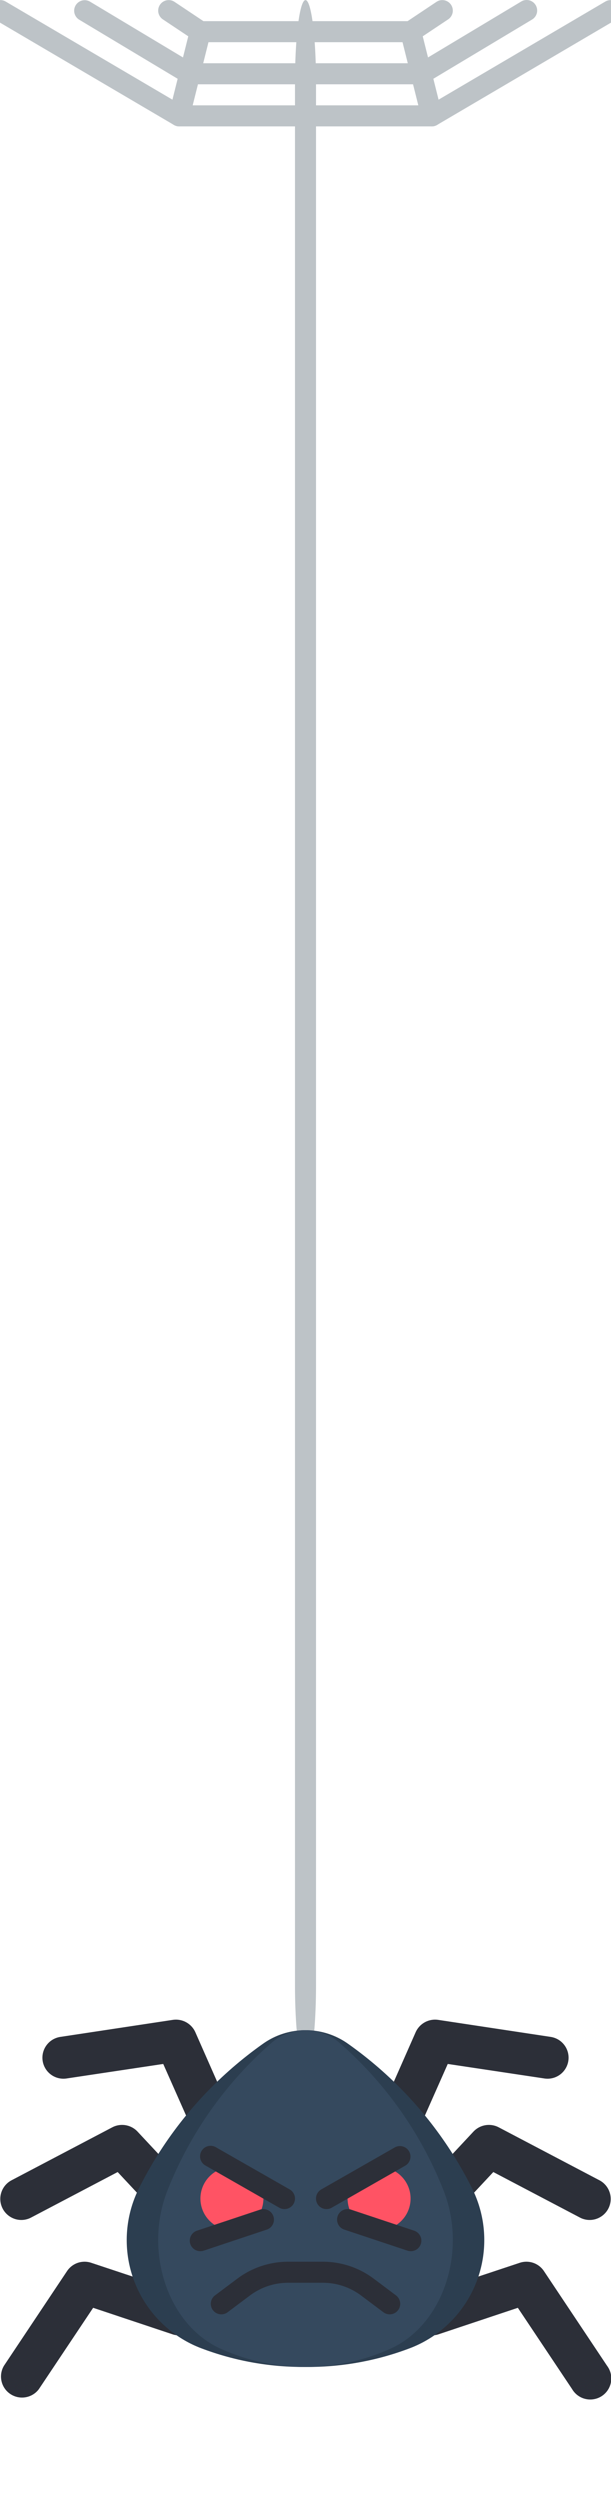 <?xml version="1.0" encoding="UTF-8" standalone="no"?>
<!DOCTYPE svg PUBLIC "-//W3C//DTD SVG 1.1//EN" "http://www.w3.org/Graphics/SVG/1.1/DTD/svg11.dtd">
<svg version="1.1" xmlns="http://www.w3.org/2000/svg" xmlns:xlink="http://www.w3.org/1999/xlink" preserveAspectRatio="xMidYMid meet" viewBox="0 0 660 2700" width="660" height="2700"><defs><path d="M330.93 0.4L331.39 0.76L331.84 1.27L332.29 1.92L332.73 2.7L333.17 3.61L333.59 4.66L334.01 5.83L334.43 7.12L334.83 8.54L335.23 10.07L335.61 11.72L335.99 13.48L336.36 15.36L336.72 17.34L337.06 19.42L337.4 21.6L337.73 23.88L338.04 26.26L338.34 28.73L338.63 31.29L338.91 33.94L339.18 36.67L339.43 39.48L339.67 42.37L339.89 45.34L340.1 48.38L340.3 51.48L340.48 54.66L340.64 57.9L340.79 61.19L340.92 64.55L341.04 67.96L341.14 71.43L341.22 74.94L341.28 78.5L341.33 82.11L341.36 85.75L341.37 89.43L341.37 2143.59L341.36 2147.28L341.33 2150.92L341.28 2154.53L341.22 2158.09L341.14 2161.6L341.04 2165.07L340.92 2168.48L340.79 2171.83L340.64 2175.13L340.48 2178.37L340.3 2181.54L340.1 2184.65L339.89 2187.69L339.67 2190.66L339.43 2193.55L339.18 2196.36L338.91 2199.09L338.63 2201.73L338.34 2204.29L338.04 2206.77L337.73 2209.14L337.4 2211.43L337.06 2213.61L336.72 2215.69L336.36 2217.67L335.99 2219.54L335.61 2221.31L335.23 2222.96L334.83 2224.49L334.43 2225.91L334.01 2227.2L333.59 2228.37L333.17 2229.42L332.73 2230.33L332.29 2231.11L331.84 2231.76L331.39 2232.26L330.93 2232.63L330.47 2232.85L330 2232.93L329.53 2232.85L329.07 2232.63L328.61 2232.26L328.16 2231.76L327.71 2231.11L327.27 2230.33L326.84 2229.42L326.41 2228.37L325.99 2227.2L325.58 2225.91L325.17 2224.49L324.78 2222.96L324.39 2221.31L324.01 2219.54L323.65 2217.67L323.29 2215.69L322.94 2213.61L322.6 2211.43L322.28 2209.14L321.96 2206.77L321.66 2204.29L321.37 2201.73L321.09 2199.09L320.83 2196.36L320.58 2193.55L320.34 2190.66L320.11 2187.69L319.9 2184.65L319.71 2181.54L319.53 2178.37L319.36 2175.13L319.22 2171.83L319.08 2168.48L318.97 2165.07L318.87 2161.6L318.78 2158.09L318.72 2154.53L318.67 2150.92L318.65 2147.28L318.64 2143.59L318.64 89.43L318.65 85.75L318.67 82.11L318.72 78.5L318.78 74.94L318.87 71.43L318.97 67.96L319.08 64.55L319.22 61.19L319.36 57.9L319.53 54.66L319.71 51.48L319.9 48.38L320.11 45.34L320.34 42.37L320.58 39.48L320.83 36.67L321.09 33.94L321.37 31.29L321.66 28.73L321.96 26.26L322.28 23.88L322.6 21.6L322.94 19.42L323.29 17.34L323.65 15.36L324.01 13.48L324.39 11.72L324.78 10.07L325.17 8.54L325.58 7.12L325.99 5.83L326.41 4.66L326.84 3.61L327.27 2.7L327.71 1.92L328.16 1.27L328.61 0.76L329.07 0.4L329.53 0.18L330 0.1L330.47 0.18L330.93 0.4Z" id="aYUmDrRch"></path><path d="M1.05 0.12L1.34 0.14L1.63 0.17L1.93 0.21L2.22 0.25L2.51 0.31L2.8 0.37L3.09 0.43L3.37 0.51L3.66 0.59L3.94 0.68L4.22 0.78L4.5 0.88L4.78 1L5.06 1.12L5.33 1.24L5.6 1.38L5.87 1.52L6.13 1.67L196.69 113.77L330 113.77L330.47 113.78L330.93 113.81L331.39 113.86L331.84 113.92L332.29 114L332.73 114.1L333.17 114.22L333.59 114.35L334.01 114.5L334.43 114.67L334.83 114.85L335.23 115.04L335.61 115.25L335.99 115.48L336.36 115.71L336.72 115.97L337.06 116.23L337.4 116.51L337.73 116.8L338.04 117.1L338.34 117.42L338.63 117.74L338.91 118.08L339.18 118.43L339.43 118.78L339.67 119.15L339.89 119.53L340.1 119.91L340.3 120.31L340.48 120.71L340.64 121.13L340.79 121.54L340.92 121.97L341.04 122.41L341.14 122.85L341.22 123.29L341.28 123.75L341.33 124.2L341.36 124.67L341.37 125.14L341.36 125.61L341.33 126.07L341.28 126.53L341.22 126.98L341.14 127.43L341.04 127.87L340.92 128.3L340.79 128.73L340.64 129.15L340.48 129.56L340.3 129.97L340.1 130.36L339.89 130.75L339.67 131.13L339.43 131.49L339.18 131.85L338.91 132.2L338.63 132.54L338.34 132.86L338.04 133.18L337.73 133.48L337.4 133.77L337.06 134.05L336.72 134.31L336.36 134.56L335.99 134.8L335.61 135.03L335.23 135.24L334.83 135.43L334.43 135.61L334.01 135.78L333.59 135.93L333.17 136.06L332.73 136.18L332.29 136.27L331.84 136.36L331.39 136.42L330.93 136.47L330.47 136.5L330 136.51L193.6 136.51L193.45 136.5L193.3 136.5L193.15 136.5L192.99 136.49L192.84 136.48L192.69 136.47L192.54 136.46L192.39 136.44L192.24 136.42L192.09 136.4L191.94 136.38L191.79 136.36L191.64 136.34L191.5 136.31L191.35 136.28L191.2 136.25L191.05 136.22L190.91 136.18L190.76 136.14L190.61 136.11L190.47 136.07L190.32 136.02L190.18 135.98L190.04 135.93L189.89 135.88L189.75 135.83L189.61 135.78L189.47 135.73L189.33 135.67L189.19 135.61L189.05 135.55L188.91 135.49L188.78 135.43L188.64 135.36L188.5 135.3L188.37 135.23L188.23 135.16L188.1 135.08L187.97 135.01L187.84 134.93L-5.4 21.27L-5.66 21.11L-5.91 20.95L-6.16 20.78L-6.4 20.6L-6.64 20.42L-6.88 20.23L-7.1 20.04L-7.33 19.84L-7.54 19.64L-7.75 19.43L-7.96 19.21L-8.16 18.99L-8.35 18.77L-8.54 18.54L-8.72 18.31L-8.89 18.07L-9.06 17.83L-9.22 17.58L-9.37 17.33L-9.52 17.07L-9.66 16.82L-9.8 16.56L-9.93 16.29L-10.05 16.02L-10.16 15.75L-10.27 15.48L-10.37 15.2L-10.46 14.92L-10.55 14.63L-10.63 14.35L-10.7 14.06L-10.76 13.77L-10.82 13.48L-10.87 13.18L-10.91 12.89L-10.94 12.59L-10.97 12.29L-10.99 11.99L-11 11.68L-11 11.38L-10.99 11.07L-10.98 10.77L-10.96 10.47L-10.93 10.17L-10.89 9.87L-10.84 9.58L-10.79 9.28L-10.73 8.99L-10.66 8.7L-10.58 8.42L-10.5 8.13L-10.41 7.85L-10.31 7.57L-10.21 7.3L-10.09 7.02L-9.97 6.75L-9.85 6.49L-9.72 6.22L-9.58 5.96L-9.43 5.71L-9.28 5.46L-9.12 5.21L-8.95 4.96L-8.78 4.73L-8.6 4.49L-8.42 4.26L-8.23 4.03L-8.03 3.81L-7.83 3.6L-7.62 3.39L-7.41 3.18L-7.19 2.98L-6.96 2.78L-6.73 2.59L-6.5 2.41L-6.25 2.23L-6.01 2.06L-5.75 1.89L-5.5 1.73L-5.23 1.58L-4.97 1.43L-4.7 1.29L-4.43 1.16L-4.15 1.04L-3.88 0.92L-3.6 0.82L-3.32 0.72L-3.03 0.62L-2.75 0.54L-2.46 0.46L-2.17 0.39L-1.88 0.33L-1.59 0.27L-1.3 0.23L-1.01 0.19L-0.72 0.15L-0.42 0.13L-0.13 0.11L0.17 0.1L0.46 0.1L0.75 0.11L1.05 0.12Z" id="a2zZ70pyh5"></path><path d="M92.49 0.25L92.93 0.3L93.36 0.37L93.8 0.45L94.23 0.55L94.66 0.66L95.08 0.8L95.5 0.95L95.92 1.12L96.34 1.3L96.75 1.51L97.16 1.73L208.11 68.31L330 68.31L330.47 68.32L330.93 68.34L331.39 68.39L331.84 68.46L332.29 68.54L332.73 68.64L333.17 68.75L333.59 68.89L334.01 69.03L334.43 69.2L334.83 69.38L335.23 69.58L335.61 69.79L335.99 70.01L336.36 70.25L336.72 70.5L337.06 70.76L337.4 71.04L337.73 71.33L338.04 71.64L338.34 71.95L338.63 72.28L338.91 72.61L339.18 72.96L339.43 73.32L339.67 73.68L339.89 74.06L340.1 74.45L340.3 74.84L340.48 75.25L340.64 75.66L340.79 76.08L340.92 76.51L341.04 76.94L341.14 77.38L341.22 77.83L341.28 78.28L341.33 78.74L341.36 79.2L341.37 79.67L341.36 80.14L341.33 80.6L341.28 81.06L341.22 81.51L341.14 81.96L341.04 82.4L340.92 82.84L340.79 83.26L340.64 83.68L340.48 84.1L340.3 84.5L340.1 84.9L339.89 85.28L339.67 85.66L339.43 86.03L339.18 86.39L338.91 86.73L338.63 87.07L338.34 87.4L338.04 87.71L337.73 88.01L337.4 88.3L337.06 88.58L336.72 88.85L336.36 89.1L335.99 89.34L335.61 89.56L335.23 89.77L334.83 89.97L334.43 90.15L334.01 90.31L333.59 90.46L333.17 90.59L332.73 90.71L332.29 90.81L331.84 90.89L331.39 90.96L330.93 91L330.47 91.03L330 91.04L204.97 91.04L204.81 91.04L204.66 91.04L204.5 91.03L204.35 91.02L204.2 91.01L204.04 91L203.89 90.99L203.74 90.97L203.58 90.95L203.43 90.93L203.28 90.91L203.13 90.89L202.98 90.86L202.83 90.84L202.68 90.81L202.53 90.77L202.38 90.74L202.23 90.7L202.08 90.67L201.93 90.63L201.78 90.58L201.64 90.54L201.49 90.49L201.34 90.44L201.2 90.39L201.05 90.34L200.91 90.29L200.77 90.23L200.63 90.18L200.48 90.12L200.34 90.05L200.2 89.99L200.06 89.92L199.93 89.86L199.79 89.79L199.65 89.72L199.51 89.64L199.38 89.57L199.25 89.49L199.11 89.41L85.45 21.21L85.06 20.96L84.69 20.69L84.33 20.41L83.98 20.12L83.65 19.82L83.33 19.51L83.03 19.18L82.74 18.85L82.46 18.5L82.2 18.15L81.96 17.79L81.72 17.42L81.51 17.04L81.31 16.66L81.12 16.27L80.95 15.87L80.8 15.47L80.66 15.06L80.53 14.64L80.42 14.23L80.33 13.8L80.25 13.38L80.19 12.95L80.15 12.52L80.12 12.09L80.11 11.66L80.11 11.22L80.14 10.79L80.17 10.35L80.23 9.92L80.3 9.49L80.39 9.06L80.5 8.63L80.62 8.2L80.76 7.78L80.92 7.36L81.1 6.94L81.29 6.53L81.5 6.12L81.73 5.72L81.98 5.33L82.24 4.95L82.51 4.59L82.8 4.24L83.09 3.9L83.4 3.57L83.72 3.27L84.05 2.97L84.39 2.69L84.74 2.42L85.09 2.17L85.46 1.93L85.83 1.71L86.21 1.5L86.6 1.31L87 1.13L87.4 0.97L87.8 0.82L88.21 0.69L88.63 0.57L89.05 0.47L89.47 0.39L89.9 0.32L90.33 0.27L90.76 0.23L91.19 0.21L91.62 0.21L92.06 0.22L92.49 0.25Z" id="e4K0j6e8G"></path><path d="M182.97 0.13L183.26 0.15L183.55 0.18L183.85 0.22L184.14 0.26L184.43 0.32L184.72 0.38L185 0.44L185.29 0.52L185.57 0.6L185.86 0.69L186.14 0.79L186.42 0.9L186.69 1.01L186.96 1.13L187.24 1.26L187.5 1.4L187.77 1.54L188.03 1.69L188.29 1.85L188.54 2.01L219.74 22.84L330 22.84L330.47 22.84L330.93 22.87L331.39 22.92L331.84 22.98L332.29 23.07L332.73 23.17L333.17 23.28L333.59 23.42L334.01 23.56L334.43 23.73L334.83 23.91L335.23 24.11L335.61 24.32L335.99 24.54L336.36 24.78L336.72 25.03L337.06 25.3L337.4 25.57L337.73 25.86L338.04 26.17L338.34 26.48L338.63 26.81L338.91 27.14L339.18 27.49L339.43 27.85L339.67 28.22L339.89 28.59L340.1 28.98L340.3 29.38L340.48 29.78L340.64 30.19L340.79 30.61L340.92 31.04L341.04 31.47L341.14 31.91L341.22 32.36L341.28 32.81L341.33 33.27L341.36 33.74L341.37 34.2L341.36 34.67L341.33 35.14L341.28 35.6L341.22 36.05L341.14 36.5L341.04 36.94L340.92 37.37L340.79 37.8L340.64 38.22L340.48 38.63L340.3 39.03L340.1 39.43L339.89 39.82L339.67 40.19L339.43 40.56L339.18 40.92L338.91 41.27L338.63 41.6L338.34 41.93L338.04 42.24L337.73 42.55L337.4 42.84L337.06 43.12L336.72 43.38L336.36 43.63L335.99 43.87L335.61 44.09L335.23 44.3L334.83 44.5L334.43 44.68L334.01 44.85L333.59 44.99L333.17 45.13L332.73 45.24L332.29 45.34L331.84 45.42L331.39 45.49L330.93 45.54L330.47 45.56L330 45.57L216.34 45.57L216.17 45.57L216 45.57L215.83 45.56L215.66 45.55L215.5 45.54L215.33 45.53L215.16 45.51L215 45.49L214.83 45.47L214.66 45.45L214.5 45.42L214.33 45.39L214.17 45.36L214.01 45.33L213.84 45.29L213.68 45.26L213.52 45.22L213.36 45.17L213.2 45.13L213.04 45.08L212.88 45.03L212.72 44.98L212.56 44.93L212.41 44.87L212.25 44.81L212.1 44.75L211.94 44.69L211.79 44.62L211.64 44.55L211.48 44.48L211.33 44.41L211.18 44.34L211.03 44.26L210.89 44.18L210.74 44.1L210.59 44.02L210.45 43.93L210.31 43.85L210.16 43.76L210.02 43.66L175.93 20.93L175.68 20.75L175.43 20.58L175.19 20.39L174.96 20.2L174.73 20.01L174.51 19.81L174.29 19.6L174.08 19.39L173.87 19.17L173.68 18.95L173.48 18.73L173.3 18.5L173.12 18.26L172.94 18.02L172.78 17.78L172.62 17.53L172.46 17.28L172.32 17.03L172.17 16.77L172.04 16.51L171.91 16.24L171.79 15.97L171.68 15.7L171.57 15.43L171.48 15.15L171.38 14.87L171.3 14.59L171.22 14.3L171.15 14.01L171.09 13.72L171.03 13.43L170.99 13.14L170.95 12.84L170.92 12.55L170.89 12.25L170.88 11.95L170.87 11.65L170.87 11.34L170.87 11.04L170.89 10.74L170.91 10.43L170.95 10.13L170.98 9.83L171.03 9.54L171.09 9.24L171.15 8.95L171.22 8.66L171.3 8.37L171.38 8.09L171.47 7.8L171.57 7.52L171.68 7.25L171.79 6.97L171.91 6.7L172.04 6.44L172.17 6.18L172.32 5.92L172.46 5.66L172.62 5.41L172.78 5.16L172.94 4.92L173.12 4.68L173.3 4.45L173.48 4.22L173.67 3.99L173.87 3.77L174.07 3.56L174.28 3.35L174.49 3.15L174.71 2.95L174.94 2.75L175.17 2.56L175.4 2.38L175.65 2.21L175.89 2.04L176.14 1.87L176.4 1.71L176.66 1.56L176.93 1.42L177.2 1.28L177.47 1.15L177.75 1.02L178.03 0.91L178.31 0.8L178.59 0.7L178.88 0.61L179.16 0.52L179.45 0.45L179.74 0.38L180.03 0.32L180.32 0.26L180.61 0.22L180.91 0.18L181.2 0.15L181.5 0.13L181.79 0.11L182.09 0.1L182.38 0.1L182.67 0.11L182.97 0.13Z" id="c5FxJ3JLnn"></path><path d="M217.21 23.13L217.66 23.18L218.11 23.25L218.56 23.33L219.01 23.43L219.45 23.55L219.89 23.69L220.32 23.84L220.74 24.01L221.14 24.2L221.54 24.4L221.93 24.61L222.31 24.84L222.68 25.08L223.03 25.33L223.38 25.6L223.71 25.87L224.03 26.17L224.34 26.47L224.64 26.78L224.92 27.1L225.2 27.44L225.46 27.78L225.7 28.13L225.94 28.5L226.15 28.87L226.36 29.24L226.55 29.63L226.73 30.02L226.89 30.42L227.03 30.83L227.16 31.24L227.28 31.66L227.38 32.08L227.46 32.51L227.53 32.94L227.58 33.38L227.61 33.82L227.63 34.26L227.63 34.71L227.61 35.15L227.57 35.6L227.52 36.05L227.44 36.51L227.35 36.96L204.62 127.89L204.52 128.27L204.4 128.64L204.28 129L204.14 129.36L204 129.71L203.84 130.06L203.67 130.39L203.49 130.73L203.3 131.05L203.1 131.37L202.89 131.68L202.67 131.98L202.44 132.27L202.2 132.56L201.95 132.84L201.7 133.11L201.43 133.37L201.16 133.62L200.88 133.86L200.59 134.09L200.3 134.32L199.99 134.53L199.68 134.73L199.37 134.93L199.05 135.11L198.72 135.28L198.38 135.45L198.04 135.6L197.7 135.74L197.35 135.87L196.99 135.99L196.63 136.09L196.26 136.19L195.89 136.27L195.52 136.34L195.14 136.4L194.76 136.45L194.38 136.48L193.99 136.5L193.6 136.51L193.53 136.5L193.46 136.5L193.39 136.5L193.32 136.5L193.25 136.5L193.18 136.5L193.11 136.49L193.04 136.49L192.97 136.49L192.9 136.48L192.84 136.48L192.77 136.47L192.7 136.47L192.63 136.46L192.56 136.45L192.49 136.45L192.42 136.44L192.35 136.43L192.28 136.42L192.21 136.42L192.14 136.41L192.07 136.4L192 136.39L191.93 136.38L191.87 136.37L191.8 136.36L191.73 136.35L191.66 136.33L191.59 136.32L191.52 136.31L191.45 136.3L191.38 136.28L191.32 136.27L191.25 136.26L191.18 136.24L191.11 136.23L191.04 136.21L190.98 136.19L190.91 136.18L190.84 136.16L190.39 136.04L189.94 135.9L189.51 135.74L189.09 135.57L188.67 135.38L188.27 135.18L187.88 134.96L187.5 134.73L187.12 134.48L186.76 134.23L186.42 133.95L186.08 133.67L185.76 133.37L185.44 133.06L185.15 132.74L184.86 132.41L184.59 132.07L184.33 131.72L184.08 131.36L183.85 130.99L183.63 130.61L183.43 130.22L183.24 129.83L183.07 129.43L182.91 129.02L182.77 128.61L182.64 128.19L182.53 127.76L182.44 127.33L182.36 126.9L182.3 126.46L182.26 126.01L182.23 125.57L182.23 125.12L182.24 124.67L182.26 124.21L182.31 123.76L182.38 123.3L182.46 122.85L182.57 122.39L205.3 31.45L205.43 31.01L205.58 30.58L205.74 30.15L205.92 29.74L206.11 29.34L206.32 28.94L206.54 28.56L206.78 28.19L207.02 27.83L207.29 27.48L207.56 27.14L207.85 26.81L208.14 26.5L208.45 26.19L208.77 25.9L209.1 25.63L209.44 25.36L209.79 25.11L210.15 24.87L210.52 24.65L210.89 24.44L211.28 24.24L211.67 24.06L212.07 23.89L212.47 23.74L212.88 23.61L213.29 23.49L213.71 23.38L214.14 23.29L214.57 23.22L215 23.16L215.44 23.12L215.88 23.1L216.32 23.09L216.77 23.1L217.21 23.13Z" id="b64axItCBN"></path><path d="M660.13 0.11L660.43 0.13L660.72 0.15L661.01 0.19L661.31 0.23L661.6 0.27L661.89 0.33L662.18 0.39L662.47 0.46L662.75 0.54L663.04 0.62L663.32 0.72L663.6 0.82L663.88 0.92L664.16 1.04L664.43 1.16L664.7 1.29L664.97 1.43L665.24 1.58L665.5 1.73L665.76 1.89L666.01 2.06L666.26 2.23L666.5 2.41L666.74 2.59L666.97 2.78L667.19 2.98L667.41 3.18L667.63 3.39L667.83 3.6L668.04 3.81L668.23 4.03L668.42 4.26L668.61 4.49L668.78 4.73L668.96 4.96L669.12 5.21L669.28 5.46L669.43 5.71L669.58 5.96L669.72 6.22L669.85 6.49L669.98 6.75L670.09 7.02L670.21 7.3L670.31 7.57L670.41 7.85L670.5 8.13L670.58 8.42L670.66 8.7L670.73 8.99L670.79 9.28L670.84 9.58L670.89 9.87L670.93 10.17L670.96 10.47L670.98 10.77L670.99 11.07L671 11.38L671 11.68L670.99 11.99L670.97 12.29L670.94 12.59L670.91 12.89L670.87 13.18L670.82 13.48L670.76 13.77L670.7 14.06L670.63 14.35L670.55 14.63L670.46 14.92L670.37 15.2L670.27 15.48L670.16 15.75L670.05 16.02L669.93 16.29L669.8 16.56L669.66 16.82L669.52 17.07L669.37 17.33L669.22 17.58L669.06 17.83L668.89 18.07L668.72 18.31L668.54 18.54L668.35 18.77L668.16 18.99L667.96 19.21L667.75 19.43L667.54 19.64L667.33 19.84L667.1 20.04L666.88 20.23L666.64 20.42L666.4 20.6L666.16 20.78L665.91 20.95L665.66 21.11L665.4 21.27L472.16 134.93L472.03 135.01L471.9 135.08L471.77 135.16L471.63 135.23L471.5 135.3L471.36 135.36L471.22 135.43L471.09 135.49L470.95 135.55L470.81 135.61L470.67 135.67L470.53 135.73L470.39 135.78L470.25 135.83L470.11 135.88L469.96 135.93L469.82 135.98L469.68 136.02L469.53 136.07L469.39 136.11L469.24 136.14L469.09 136.18L468.95 136.22L468.8 136.25L468.65 136.28L468.51 136.31L468.36 136.34L468.21 136.36L468.06 136.38L467.91 136.4L467.76 136.42L467.61 136.44L467.46 136.46L467.31 136.47L467.16 136.48L467.01 136.49L466.86 136.5L466.71 136.5L466.55 136.5L466.4 136.51L330 136.51L329.53 136.5L329.07 136.47L328.61 136.42L328.16 136.36L327.71 136.27L327.27 136.18L326.84 136.06L326.41 135.93L325.99 135.78L325.58 135.61L325.17 135.43L324.78 135.24L324.39 135.03L324.01 134.8L323.65 134.56L323.29 134.31L322.94 134.05L322.6 133.77L322.28 133.48L321.96 133.18L321.66 132.86L321.37 132.54L321.09 132.2L320.83 131.85L320.58 131.49L320.34 131.13L320.11 130.75L319.9 130.36L319.71 129.97L319.53 129.56L319.36 129.15L319.22 128.73L319.08 128.3L318.97 127.87L318.87 127.43L318.78 126.98L318.72 126.53L318.67 126.07L318.65 125.61L318.64 125.14L318.65 124.67L318.67 124.2L318.72 123.75L318.78 123.29L318.87 122.85L318.97 122.41L319.08 121.97L319.22 121.54L319.36 121.13L319.53 120.71L319.71 120.31L319.9 119.91L320.11 119.53L320.34 119.15L320.58 118.78L320.83 118.43L321.09 118.08L321.37 117.74L321.66 117.42L321.96 117.1L322.28 116.8L322.6 116.51L322.94 116.23L323.29 115.97L323.65 115.71L324.01 115.48L324.39 115.25L324.78 115.04L325.17 114.85L325.58 114.67L325.99 114.5L326.41 114.35L326.84 114.22L327.27 114.1L327.71 114L328.16 113.92L328.61 113.86L329.07 113.81L329.53 113.78L330 113.77L463.31 113.77L653.87 1.67L654.13 1.52L654.4 1.38L654.67 1.24L654.94 1.12L655.22 1L655.5 0.88L655.78 0.78L656.06 0.68L656.34 0.59L656.63 0.51L656.91 0.43L657.2 0.37L657.49 0.31L657.78 0.25L658.07 0.21L658.37 0.17L658.66 0.14L658.95 0.12L659.25 0.11L659.54 0.1L659.84 0.1L660.13 0.11Z" id="b2aM1aNTCf"></path><path d="M569.43 0.01L569.73 0.03L570.03 0.06L570.32 0.09L570.62 0.13L570.91 0.18L571.21 0.24L571.5 0.31L571.79 0.38L572.08 0.46L572.37 0.55L572.66 0.65L572.94 0.75L573.22 0.86L573.5 0.98L573.78 1.11L574.06 1.25L574.33 1.39L574.6 1.54L574.86 1.7L575.12 1.87L575.37 2.04L575.62 2.21L575.86 2.39L576.09 2.58L576.32 2.78L576.55 2.98L576.77 3.18L576.98 3.39L577.19 3.61L577.39 3.83L577.58 4.06L577.77 4.29L577.95 4.52L578.13 4.76L578.3 5.01L578.46 5.26L578.62 5.51L578.77 5.77L578.91 6.03L579.05 6.29L579.18 6.56L579.3 6.83L579.41 7.11L579.52 7.39L579.62 7.67L579.72 7.95L579.8 8.24L579.88 8.53L579.95 8.82L580.02 9.12L580.07 9.42L580.12 9.71L580.16 10.02L580.19 10.32L580.22 10.62L580.23 10.93L580.24 11.24L580.24 11.54L580.23 11.85L580.21 12.16L580.19 12.46L580.16 12.76L580.12 13.06L580.07 13.36L580.01 13.65L579.95 13.95L579.87 14.24L579.79 14.53L579.71 14.81L579.61 15.1L579.51 15.38L579.4 15.66L579.29 15.93L579.16 16.2L579.03 16.47L578.9 16.73L578.75 17L578.6 17.25L578.44 17.5L578.28 17.75L578.11 18L577.93 18.24L577.75 18.47L577.56 18.7L577.36 18.93L577.16 19.15L576.95 19.37L576.74 19.58L576.52 19.78L576.29 19.98L576.06 20.18L575.82 20.36L575.58 20.55L575.33 20.72L575.08 20.89L574.82 21.05L574.55 21.21L460.89 89.41L460.75 89.49L460.62 89.57L460.49 89.64L460.35 89.72L460.21 89.79L460.07 89.86L459.94 89.92L459.8 89.99L459.66 90.05L459.52 90.12L459.37 90.18L459.23 90.23L459.09 90.29L458.95 90.34L458.8 90.39L458.66 90.44L458.51 90.49L458.36 90.54L458.22 90.58L458.07 90.63L457.92 90.67L457.77 90.7L457.62 90.74L457.47 90.77L457.32 90.81L457.17 90.84L457.02 90.86L456.87 90.89L456.72 90.91L456.57 90.93L456.42 90.95L456.26 90.97L456.11 90.99L455.96 91L455.8 91.01L455.65 91.02L455.5 91.03L455.34 91.04L455.19 91.04L455.03 91.04L330 91.04L329.53 91.03L329.07 91L328.61 90.96L328.16 90.89L327.71 90.81L327.27 90.71L326.84 90.59L326.41 90.46L325.99 90.31L325.58 90.15L325.17 89.97L324.78 89.77L324.39 89.56L324.01 89.34L323.65 89.1L323.29 88.85L322.94 88.58L322.6 88.3L322.28 88.01L321.96 87.71L321.66 87.4L321.37 87.07L321.09 86.73L320.83 86.39L320.58 86.03L320.34 85.66L320.11 85.28L319.9 84.9L319.71 84.5L319.53 84.1L319.36 83.68L319.22 83.26L319.08 82.84L318.97 82.4L318.87 81.96L318.78 81.51L318.72 81.06L318.67 80.6L318.65 80.14L318.64 79.67L318.65 79.2L318.67 78.74L318.72 78.28L318.78 77.83L318.87 77.38L318.97 76.94L319.08 76.51L319.22 76.08L319.36 75.66L319.53 75.25L319.71 74.84L319.9 74.45L320.11 74.06L320.34 73.68L320.58 73.32L320.83 72.96L321.09 72.61L321.37 72.28L321.66 71.95L321.96 71.64L322.28 71.33L322.6 71.04L322.94 70.76L323.29 70.5L323.65 70.25L324.01 70.01L324.39 69.79L324.78 69.58L325.17 69.38L325.58 69.2L325.99 69.03L326.41 68.89L326.84 68.75L327.27 68.64L327.71 68.54L328.16 68.46L328.61 68.39L329.07 68.34L329.53 68.32L330 68.31L451.89 68.31L562.84 1.73L563.11 1.57L563.37 1.42L563.64 1.28L563.92 1.14L564.19 1.01L564.47 0.89L564.75 0.78L565.03 0.67L565.32 0.57L565.6 0.48L565.89 0.4L566.18 0.32L566.47 0.26L566.76 0.2L567.06 0.15L567.35 0.1L567.65 0.07L567.95 0.04L568.24 0.02L568.54 0L568.84 0L569.14 0L569.43 0.01Z" id="gqEOCTEXB"></path><path d="M478.21 0.11L478.5 0.13L478.8 0.15L479.09 0.18L479.39 0.22L479.68 0.26L479.97 0.32L480.26 0.38L480.55 0.45L480.84 0.52L481.12 0.61L481.41 0.7L481.69 0.8L481.97 0.91L482.25 1.02L482.53 1.15L482.8 1.28L483.07 1.42L483.34 1.56L483.6 1.71L483.86 1.87L484.11 2.04L484.36 2.21L484.6 2.38L484.83 2.56L485.06 2.75L485.29 2.95L485.51 3.15L485.72 3.35L485.93 3.56L486.13 3.77L486.33 3.99L486.52 4.22L486.71 4.45L486.89 4.68L487.06 4.92L487.22 5.16L487.39 5.41L487.54 5.66L487.69 5.92L487.83 6.18L487.96 6.44L488.09 6.7L488.21 6.97L488.32 7.25L488.43 7.52L488.53 7.8L488.62 8.09L488.7 8.37L488.78 8.66L488.85 8.95L488.91 9.24L488.97 9.54L489.02 9.83L489.05 10.13L489.09 10.43L489.11 10.74L489.13 11.04L489.13 11.34L489.13 11.65L489.12 11.95L489.11 12.25L489.08 12.55L489.05 12.84L489.01 13.14L488.97 13.43L488.91 13.72L488.85 14.01L488.78 14.3L488.7 14.59L488.62 14.87L488.52 15.15L488.43 15.43L488.32 15.7L488.21 15.97L488.09 16.24L487.96 16.51L487.83 16.77L487.68 17.03L487.54 17.28L487.38 17.53L487.22 17.78L487.06 18.02L486.88 18.26L486.7 18.5L486.52 18.73L486.32 18.95L486.13 19.17L485.92 19.39L485.71 19.6L485.49 19.81L485.27 20.01L485.04 20.2L484.81 20.39L484.57 20.58L484.32 20.75L484.07 20.93L449.98 43.66L449.84 43.76L449.69 43.85L449.55 43.93L449.41 44.02L449.26 44.1L449.11 44.18L448.97 44.26L448.82 44.34L448.67 44.41L448.52 44.48L448.36 44.55L448.21 44.62L448.06 44.69L447.9 44.75L447.75 44.81L447.59 44.87L447.44 44.93L447.28 44.98L447.12 45.03L446.96 45.08L446.8 45.13L446.64 45.17L446.48 45.22L446.32 45.26L446.16 45.29L445.99 45.33L445.83 45.36L445.67 45.39L445.5 45.42L445.34 45.45L445.17 45.47L445 45.49L444.84 45.51L444.67 45.53L444.5 45.54L444.34 45.55L444.17 45.56L444 45.57L443.83 45.57L443.66 45.57L330 45.57L329.53 45.56L329.07 45.54L328.61 45.49L328.16 45.42L327.71 45.34L327.27 45.24L326.84 45.13L326.41 44.99L325.99 44.85L325.58 44.68L325.17 44.5L324.78 44.3L324.39 44.09L324.01 43.87L323.65 43.63L323.29 43.38L322.94 43.12L322.6 42.84L322.28 42.55L321.96 42.24L321.66 41.93L321.37 41.6L321.09 41.27L320.83 40.92L320.58 40.56L320.34 40.19L320.11 39.82L319.9 39.43L319.71 39.03L319.53 38.63L319.36 38.22L319.22 37.8L319.08 37.37L318.97 36.94L318.87 36.5L318.78 36.05L318.72 35.6L318.67 35.14L318.65 34.67L318.64 34.2L318.65 33.74L318.67 33.27L318.72 32.81L318.78 32.36L318.87 31.91L318.97 31.47L319.08 31.04L319.22 30.61L319.36 30.19L319.53 29.78L319.71 29.38L319.9 28.98L320.11 28.59L320.34 28.22L320.58 27.85L320.83 27.49L321.09 27.14L321.37 26.81L321.66 26.48L321.96 26.17L322.28 25.86L322.6 25.57L322.94 25.3L323.29 25.03L323.65 24.78L324.01 24.54L324.39 24.32L324.78 24.11L325.17 23.91L325.58 23.73L325.99 23.56L326.41 23.42L326.84 23.28L327.27 23.17L327.71 23.07L328.16 22.98L328.61 22.92L329.07 22.87L329.53 22.84L330 22.84L440.26 22.84L471.46 2.01L471.72 1.85L471.97 1.69L472.24 1.54L472.5 1.4L472.77 1.26L473.04 1.13L473.31 1.01L473.59 0.9L473.87 0.79L474.15 0.69L474.43 0.6L474.71 0.52L475 0.44L475.28 0.38L475.57 0.32L475.86 0.26L476.15 0.22L476.45 0.18L476.74 0.15L477.03 0.13L477.33 0.11L477.62 0.1L477.92 0.1L478.21 0.11Z" id="c4g0YBloQ6"></path><path d="M444.56 23.12L445 23.16L445.43 23.22L445.86 23.29L446.29 23.38L446.71 23.49L447.12 23.61L447.53 23.74L447.94 23.89L448.33 24.06L448.72 24.24L449.11 24.44L449.48 24.65L449.85 24.87L450.21 25.11L450.56 25.36L450.9 25.63L451.23 25.9L451.55 26.19L451.86 26.5L452.16 26.81L452.44 27.14L452.72 27.48L452.98 27.83L453.23 28.19L453.46 28.56L453.69 28.94L453.89 29.34L454.09 29.74L454.27 30.15L454.43 30.58L454.58 31.01L454.71 31.45L477.44 122.39L477.54 122.85L477.63 123.3L477.69 123.76L477.74 124.21L477.77 124.67L477.78 125.12L477.77 125.57L477.74 126.01L477.7 126.46L477.64 126.9L477.56 127.33L477.47 127.76L477.36 128.19L477.23 128.61L477.09 129.02L476.93 129.43L476.76 129.83L476.57 130.22L476.37 130.61L476.15 130.99L475.92 131.36L475.67 131.72L475.41 132.07L475.14 132.41L474.85 132.74L474.56 133.06L474.24 133.37L473.92 133.67L473.58 133.95L473.24 134.23L472.88 134.48L472.5 134.73L472.12 134.96L471.73 135.18L471.33 135.38L470.91 135.57L470.49 135.74L470.06 135.9L469.61 136.04L469.16 136.16L469.09 136.18L469.03 136.19L468.96 136.21L468.89 136.23L468.82 136.24L468.75 136.26L468.69 136.27L468.62 136.28L468.55 136.3L468.48 136.31L468.41 136.32L468.34 136.33L468.27 136.35L468.21 136.36L468.14 136.37L468.07 136.38L468 136.39L467.93 136.4L467.86 136.41L467.79 136.42L467.72 136.42L467.65 136.43L467.58 136.44L467.51 136.45L467.45 136.45L467.38 136.46L467.31 136.47L467.24 136.47L467.17 136.48L467.1 136.48L467.03 136.49L466.96 136.49L466.89 136.49L466.82 136.5L466.75 136.5L466.68 136.5L466.61 136.5L466.54 136.5L466.47 136.5L466.4 136.51L466.01 136.5L465.63 136.48L465.24 136.45L464.86 136.4L464.48 136.34L464.11 136.27L463.74 136.19L463.38 136.09L463.02 135.99L462.66 135.87L462.31 135.74L461.96 135.6L461.62 135.45L461.29 135.28L460.96 135.11L460.64 134.93L460.32 134.73L460.01 134.53L459.71 134.32L459.41 134.09L459.12 133.86L458.84 133.62L458.57 133.37L458.31 133.11L458.05 132.84L457.8 132.56L457.57 132.27L457.34 131.98L457.12 131.68L456.91 131.37L456.71 131.05L456.52 130.73L456.34 130.39L456.17 130.06L456.01 129.71L455.86 129.36L455.73 129L455.6 128.64L455.49 128.27L455.39 127.89L432.65 36.96L432.56 36.51L432.49 36.05L432.43 35.6L432.4 35.15L432.38 34.71L432.38 34.26L432.39 33.82L432.43 33.38L432.48 32.94L432.54 32.51L432.63 32.08L432.72 31.66L432.84 31.24L432.97 30.83L433.12 30.42L433.28 30.02L433.45 29.63L433.64 29.24L433.85 28.87L434.07 28.5L434.3 28.13L434.55 27.78L434.81 27.44L435.08 27.1L435.36 26.78L435.66 26.47L435.97 26.17L436.29 25.87L436.63 25.6L436.97 25.33L437.33 25.08L437.69 24.84L438.07 24.61L438.46 24.4L438.86 24.2L439.26 24.01L439.68 23.84L440.11 23.69L440.55 23.55L440.99 23.43L441.44 23.33L441.89 23.25L442.34 23.18L442.79 23.13L443.23 23.1L443.68 23.09L444.12 23.1L444.56 23.12Z" id="d9ov0oI2SB"></path><path d="M93.31 2442.66L94.05 2442.74L94.79 2442.84L95.53 2442.97L96.26 2443.12L97 2443.29L97.73 2443.49L98.46 2443.72L143.25 2458.61L516.74 2458.61L561.53 2443.72L562.26 2443.49L562.99 2443.29L563.73 2443.12L564.46 2442.97L565.2 2442.84L565.94 2442.74L566.68 2442.66L567.42 2442.61L568.16 2442.58L568.89 2442.58L569.63 2442.6L570.36 2442.65L571.09 2442.71L571.82 2442.8L572.54 2442.92L573.25 2443.05L573.96 2443.21L574.67 2443.39L575.37 2443.6L576.06 2443.83L576.74 2444.07L577.42 2444.34L578.08 2444.63L578.74 2444.95L579.39 2445.28L580.03 2445.64L580.65 2446.01L581.27 2446.41L581.87 2446.83L582.46 2447.26L583.04 2447.72L583.6 2448.2L584.15 2448.69L584.69 2449.21L585.21 2449.74L585.71 2450.3L586.2 2450.87L586.67 2451.46L587.12 2452.07L587.56 2452.7L655.76 2555L656.13 2555.51L656.49 2556.03L656.83 2556.55L657.15 2557.09L657.46 2557.63L657.76 2558.17L658.04 2558.72L658.3 2559.28L658.54 2559.85L658.77 2560.42L658.99 2560.99L659.19 2561.57L659.37 2562.15L659.54 2562.74L659.69 2563.33L659.82 2563.93L659.94 2564.53L660.05 2565.13L660.13 2565.73L660.2 2566.33L660.26 2566.94L660.3 2567.55L660.32 2568.16L660.32 2568.77L660.31 2569.38L660.29 2569.99L660.24 2570.6L660.18 2571.21L660.11 2571.81L660.01 2572.42L659.9 2573.02L659.78 2573.63L659.63 2574.23L659.47 2574.82L659.3 2575.42L659.1 2576.01L658.89 2576.6L658.67 2577.18L658.42 2577.76L658.16 2578.33L657.89 2578.9L657.6 2579.46L657.29 2580.01L656.97 2580.54L656.64 2581.07L656.3 2581.58L655.94 2582.09L655.57 2582.58L655.19 2583.06L654.79 2583.53L654.38 2583.99L653.96 2584.44L653.53 2584.87L653.09 2585.3L652.64 2585.71L652.18 2586.11L651.7 2586.49L651.22 2586.86L650.73 2587.22L650.23 2587.57L649.72 2587.9L649.2 2588.22L648.67 2588.52L648.13 2588.81L647.59 2589.09L647.04 2589.35L646.48 2589.59L645.91 2589.82L645.34 2590.04L644.76 2590.24L644.17 2590.43L643.58 2590.6L642.98 2590.75L642.38 2590.89L641.77 2591.01L641.16 2591.12L640.54 2591.21L639.92 2591.28L639.3 2591.34L638.67 2591.37L638.04 2591.39L637.41 2591.4L636.78 2591.39L636.16 2591.35L635.54 2591.31L634.92 2591.24L634.31 2591.16L633.7 2591.06L633.09 2590.95L632.49 2590.82L631.9 2590.68L631.31 2590.51L630.72 2590.34L630.14 2590.15L629.57 2589.94L629 2589.71L628.44 2589.48L627.88 2589.22L627.34 2588.96L626.8 2588.67L626.26 2588.38L625.74 2588.07L625.22 2587.74L624.72 2587.4L624.22 2587.05L623.73 2586.69L623.25 2586.31L622.78 2585.92L622.32 2585.51L621.87 2585.09L621.43 2584.66L621.01 2584.22L620.59 2583.76L620.19 2583.29L619.79 2582.81L619.41 2582.32L619.05 2581.82L618.69 2581.3L618.35 2580.78L618.02 2580.24L559.37 2492.37L473.55 2521.02L473.45 2521.05L473.35 2521.08L473.24 2521.12L473.14 2521.15L473.04 2521.18L472.94 2521.21L472.83 2521.25L472.73 2521.28L472.63 2521.31L472.52 2521.34L472.42 2521.36L472.31 2521.39L472.21 2521.42L472.1 2521.45L472 2521.47L471.9 2521.5L471.79 2521.52L471.69 2521.55L471.58 2521.57L471.47 2521.59L471.37 2521.62L471.26 2521.64L471.16 2521.66L471.05 2521.68L470.95 2521.7L470.84 2521.72L470.73 2521.74L470.63 2521.76L470.52 2521.77L470.41 2521.79L470.31 2521.81L470.2 2521.82L470.09 2521.84L469.99 2521.85L469.88 2521.87L469.77 2521.88L469.67 2521.89L469.56 2521.9L469.45 2521.91L469.34 2521.93L190.65 2521.93L190.54 2521.91L190.43 2521.9L190.32 2521.89L190.22 2521.88L190.11 2521.87L190 2521.85L189.9 2521.84L189.79 2521.82L189.68 2521.81L189.57 2521.79L189.47 2521.77L189.36 2521.76L189.26 2521.74L189.15 2521.72L189.04 2521.7L188.94 2521.68L188.83 2521.66L188.73 2521.64L188.62 2521.62L188.51 2521.59L188.41 2521.57L188.3 2521.55L188.2 2521.52L188.09 2521.5L187.99 2521.47L187.89 2521.45L187.78 2521.42L187.68 2521.39L187.57 2521.36L187.47 2521.34L187.36 2521.31L187.26 2521.28L187.16 2521.25L187.05 2521.21L186.95 2521.18L186.85 2521.15L186.74 2521.12L186.64 2521.08L186.54 2521.05L186.44 2521.02L100.62 2492.37L41.97 2580.24L41.41 2580.95L40.84 2581.63L40.24 2582.28L39.62 2582.91L38.97 2583.51L38.32 2584.08L37.64 2584.62L36.94 2585.13L36.23 2585.61L35.51 2586.07L34.77 2586.49L34.01 2586.89L33.25 2587.25L32.47 2587.59L31.68 2587.9L30.88 2588.18L30.07 2588.42L29.26 2588.64L28.44 2588.83L27.61 2588.98L26.77 2589.11L25.94 2589.2L25.1 2589.27L24.25 2589.3L23.41 2589.3L22.56 2589.27L21.72 2589.21L20.87 2589.12L20.03 2588.99L19.19 2588.84L18.35 2588.65L17.52 2588.42L16.7 2588.17L15.88 2587.88L15.07 2587.56L14.27 2587.21L13.48 2586.83L12.7 2586.41L11.92 2585.95L11.17 2585.47L10.43 2584.95L9.71 2584.41L9.03 2583.85L8.37 2583.27L7.74 2582.66L7.13 2582.03L6.55 2581.39L6 2580.72L5.48 2580.04L4.99 2579.34L4.52 2578.62L4.08 2577.89L3.67 2577.15L3.3 2576.39L2.94 2575.62L2.62 2574.84L2.33 2574.05L2.07 2573.24L1.84 2572.43L1.63 2571.61L1.46 2570.79L1.32 2569.96L1.21 2569.12L1.13 2568.28L1.08 2567.44L1.06 2566.59L1.08 2565.74L1.12 2564.9L1.2 2564.05L1.31 2563.2L1.46 2562.36L1.63 2561.52L1.84 2560.68L2.08 2559.85L2.35 2559.02L2.66 2558.2L3 2557.39L3.38 2556.58L3.79 2555.79L4.23 2555L72.43 2452.7L72.87 2452.07L73.32 2451.46L73.79 2450.87L74.28 2450.3L74.78 2449.74L75.3 2449.21L75.84 2448.69L76.39 2448.2L76.95 2447.72L77.53 2447.26L78.12 2446.83L78.72 2446.41L79.34 2446.01L79.96 2445.64L80.6 2445.28L81.25 2444.95L81.91 2444.63L82.57 2444.34L83.25 2444.07L83.93 2443.83L84.62 2443.6L85.32 2443.39L86.03 2443.21L86.74 2443.05L87.45 2442.92L88.17 2442.8L88.9 2442.71L89.63 2442.65L90.36 2442.6L91.1 2442.58L91.83 2442.58L92.57 2442.61L93.31 2442.66Z" id="aBmMuUUEf"></path><path d="M529.36 2294.87L530.1 2294.92L530.83 2295L531.56 2295.1L532.29 2295.22L533.02 2295.37L533.74 2295.54L534.47 2295.74L535.18 2295.96L535.89 2296.2L536.6 2296.47L537.3 2296.77L537.99 2297.09L538.68 2297.43L647.46 2354.61L648.01 2354.91L648.56 2355.22L649.09 2355.55L649.61 2355.89L650.12 2356.24L650.62 2356.6L651.11 2356.98L651.58 2357.37L652.05 2357.77L652.5 2358.19L652.94 2358.61L653.37 2359.05L653.78 2359.5L654.19 2359.95L654.58 2360.42L654.95 2360.9L655.32 2361.38L655.67 2361.88L656.01 2362.38L656.33 2362.9L656.64 2363.42L656.94 2363.95L657.22 2364.49L657.49 2365.04L657.74 2365.59L657.98 2366.15L658.2 2366.72L658.41 2367.29L658.6 2367.87L658.78 2368.45L658.94 2369.05L659.09 2369.64L659.22 2370.24L659.33 2370.85L659.43 2371.46L659.51 2372.08L659.58 2372.69L659.63 2373.32L659.66 2373.94L659.67 2374.57L659.67 2375.2L659.65 2375.82L659.61 2376.45L659.56 2377.07L659.49 2377.68L659.4 2378.3L659.29 2378.9L659.17 2379.51L659.04 2380.11L658.89 2380.7L658.72 2381.29L658.53 2381.87L658.34 2382.45L658.12 2383.02L657.89 2383.58L657.65 2384.14L657.39 2384.69L657.12 2385.23L656.83 2385.77L656.53 2386.3L656.22 2386.82L655.89 2387.33L655.54 2387.83L655.19 2388.32L654.82 2388.8L654.44 2389.28L654.04 2389.74L653.63 2390.2L653.21 2390.64L652.78 2391.07L652.33 2391.49L651.88 2391.9L651.41 2392.3L650.92 2392.69L650.43 2393.06L649.93 2393.42L649.41 2393.77L648.88 2394.1L648.35 2394.42L647.8 2394.73L647.29 2395L646.79 2395.26L646.27 2395.5L645.76 2395.73L645.23 2395.94L644.71 2396.14L644.18 2396.33L643.65 2396.5L643.11 2396.66L642.57 2396.81L642.03 2396.94L641.48 2397.06L640.94 2397.16L640.39 2397.25L639.84 2397.33L639.29 2397.4L638.74 2397.45L638.18 2397.48L637.63 2397.51L637.07 2397.52L636.52 2397.51L635.97 2397.5L635.41 2397.46L634.86 2397.42L634.31 2397.36L633.76 2397.29L633.21 2397.2L632.66 2397.1L632.11 2396.99L631.57 2396.86L631.03 2396.72L630.49 2396.57L629.96 2396.4L629.43 2396.22L628.9 2396.03L628.37 2395.82L627.85 2395.6L627.34 2395.36L626.83 2395.11L626.32 2394.85L532.88 2345.74L512.08 2368.02L147.91 2368.02L127.1 2345.74L33.67 2394.85L33.16 2395.11L32.65 2395.36L32.14 2395.6L31.62 2395.82L31.09 2396.03L30.56 2396.22L30.03 2396.4L29.5 2396.57L28.96 2396.72L28.42 2396.86L27.88 2396.99L27.33 2397.1L26.78 2397.2L26.23 2397.29L25.68 2397.36L25.13 2397.42L24.58 2397.46L24.02 2397.5L23.47 2397.51L22.92 2397.52L22.36 2397.51L21.81 2397.48L21.25 2397.45L20.7 2397.4L20.15 2397.33L19.6 2397.25L19.05 2397.16L18.51 2397.06L17.96 2396.94L17.42 2396.81L16.88 2396.66L16.34 2396.5L15.81 2396.33L15.28 2396.14L14.76 2395.94L14.23 2395.73L13.72 2395.5L13.2 2395.26L12.69 2395L12.19 2394.73L11.64 2394.42L11.11 2394.1L10.58 2393.77L10.06 2393.42L9.56 2393.06L9.07 2392.69L8.59 2392.3L8.12 2391.9L7.66 2391.49L7.21 2391.07L6.78 2390.64L6.36 2390.2L5.95 2389.74L5.56 2389.28L5.17 2388.8L4.8 2388.32L4.45 2387.83L4.1 2387.33L3.78 2386.82L3.46 2386.3L3.16 2385.77L2.87 2385.23L2.6 2384.69L2.34 2384.14L2.1 2383.58L1.87 2383.02L1.65 2382.45L1.46 2381.87L1.27 2381.29L1.1 2380.7L0.95 2380.11L0.82 2379.51L0.7 2378.9L0.59 2378.3L0.5 2377.68L0.43 2377.07L0.38 2376.45L0.34 2375.82L0.32 2375.2L0.32 2374.57L0.33 2373.94L0.36 2373.32L0.41 2372.69L0.48 2372.08L0.56 2371.46L0.66 2370.85L0.77 2370.24L0.9 2369.64L1.05 2369.05L1.21 2368.45L1.39 2367.87L1.58 2367.29L1.79 2366.72L2.01 2366.15L2.25 2365.59L2.5 2365.04L2.77 2364.49L3.05 2363.95L3.35 2363.42L3.66 2362.9L3.98 2362.38L4.32 2361.88L4.67 2361.38L5.04 2360.9L5.41 2360.42L5.8 2359.95L6.21 2359.5L6.62 2359.05L7.05 2358.61L7.49 2358.19L7.94 2357.77L8.41 2357.37L8.88 2356.98L9.37 2356.6L9.87 2356.24L10.38 2355.89L10.9 2355.55L11.43 2355.22L11.98 2354.91L12.53 2354.61L121.31 2297.43L122 2297.09L122.69 2296.77L123.39 2296.47L124.1 2296.2L124.81 2295.96L125.52 2295.74L126.24 2295.54L126.97 2295.37L127.7 2295.22L128.43 2295.1L129.16 2295L129.89 2294.92L130.63 2294.87L131.36 2294.84L132.09 2294.84L132.83 2294.86L133.56 2294.9L134.29 2294.96L135.01 2295.05L135.74 2295.16L136.45 2295.3L137.17 2295.46L137.88 2295.64L138.58 2295.84L139.28 2296.07L139.97 2296.31L140.65 2296.58L141.33 2296.88L141.99 2297.19L142.65 2297.53L143.3 2297.89L143.93 2298.27L144.56 2298.67L145.18 2299.1L145.78 2299.54L146.37 2300.01L146.94 2300.5L147.51 2301.01L148.06 2301.54L148.59 2302.09L171.09 2326.19L488.9 2326.19L511.4 2302.09L511.93 2301.54L512.48 2301.01L513.05 2300.5L513.62 2300.01L514.21 2299.54L514.81 2299.1L515.43 2298.67L516.05 2298.27L516.69 2297.89L517.34 2297.53L518 2297.19L518.66 2296.88L519.34 2296.58L520.02 2296.31L520.71 2296.07L521.41 2295.84L522.11 2295.64L522.82 2295.46L523.54 2295.3L524.25 2295.16L524.98 2295.05L525.7 2294.96L526.43 2294.9L527.16 2294.86L527.9 2294.84L528.63 2294.84L529.36 2294.87Z" id="g3b38OUljW"></path><path d="M191.3 2181.18L192.05 2181.23L192.79 2181.31L193.52 2181.41L194.25 2181.53L194.97 2181.68L195.68 2181.85L196.39 2182.04L197.09 2182.25L197.78 2182.49L198.47 2182.75L199.14 2183.02L199.81 2183.32L200.46 2183.64L201.11 2183.99L201.74 2184.35L202.36 2184.73L202.97 2185.13L203.57 2185.55L204.15 2185.99L204.73 2186.45L205.28 2186.92L205.82 2187.42L206.35 2187.93L206.86 2188.46L207.35 2189.01L207.83 2189.57L208.29 2190.16L208.74 2190.75L209.16 2191.37L209.57 2192L209.95 2192.65L210.32 2193.31L210.67 2193.99L210.99 2194.68L234.64 2248.33L425.36 2248.33L449.01 2194.68L449.33 2193.99L449.68 2193.31L450.05 2192.65L450.44 2192L450.84 2191.37L451.27 2190.75L451.71 2190.16L452.17 2189.57L452.65 2189.01L453.14 2188.46L453.65 2187.93L454.18 2187.42L454.72 2186.92L455.28 2186.45L455.85 2185.99L456.43 2185.55L457.03 2185.13L457.64 2184.73L458.26 2184.35L458.89 2183.99L459.54 2183.64L460.19 2183.32L460.86 2183.02L461.53 2182.75L462.22 2182.49L462.91 2182.25L463.61 2182.04L464.32 2181.85L465.03 2181.68L465.75 2181.53L466.48 2181.41L467.22 2181.31L467.95 2181.23L468.7 2181.18L469.44 2181.15L470.19 2181.15L470.95 2181.17L471.7 2181.21L472.46 2181.28L473.22 2181.38L594.83 2199.79L595.76 2199.95L596.66 2200.15L597.55 2200.37L598.43 2200.64L599.29 2200.93L600.13 2201.26L600.95 2201.62L601.75 2202.01L602.54 2202.42L603.3 2202.87L604.04 2203.35L604.77 2203.85L605.47 2204.38L606.15 2204.93L606.8 2205.51L607.43 2206.12L608.04 2206.74L608.62 2207.39L609.18 2208.06L609.71 2208.75L610.22 2209.46L610.7 2210.19L611.15 2210.93L611.57 2211.7L611.96 2212.48L612.32 2213.28L612.65 2214.09L612.95 2214.91L613.22 2215.75L613.46 2216.6L613.67 2217.46L613.84 2218.33L613.97 2219.22L614.08 2220.11L614.14 2221.01L614.18 2221.91L614.17 2222.83L614.13 2223.74L614.05 2224.67L613.93 2225.6L613.86 2226.04L613.78 2226.49L613.69 2226.93L613.59 2227.37L613.48 2227.81L613.37 2228.24L613.25 2228.67L613.12 2229.1L612.98 2229.52L612.83 2229.94L612.67 2230.36L612.51 2230.78L612.34 2231.19L612.16 2231.6L611.97 2232L611.77 2232.4L611.57 2232.79L611.36 2233.19L611.14 2233.57L610.92 2233.96L610.68 2234.33L610.44 2234.71L610.2 2235.08L609.94 2235.44L609.68 2235.8L609.41 2236.15L609.13 2236.5L608.85 2236.85L608.56 2237.19L608.26 2237.52L607.96 2237.85L607.65 2238.17L607.33 2238.48L607.01 2238.79L606.68 2239.1L606.34 2239.4L606 2239.69L605.65 2239.97L605.3 2240.25L604.93 2240.52L604.57 2240.79L604.2 2241.05L603.82 2241.29L603.44 2241.54L603.05 2241.77L602.67 2241.99L602.27 2242.21L601.88 2242.42L601.48 2242.62L601.08 2242.81L600.67 2243L600.26 2243.18L599.85 2243.34L599.43 2243.51L599.02 2243.66L598.59 2243.8L598.17 2243.94L597.75 2244.06L597.32 2244.18L596.89 2244.29L596.45 2244.4L596.02 2244.49L595.58 2244.57L595.15 2244.65L594.71 2244.72L594.27 2244.78L593.82 2244.83L593.38 2244.87L592.94 2244.91L592.49 2244.93L592.04 2244.95L591.6 2244.95L591.15 2244.95L590.7 2244.94L590.25 2244.92L589.81 2244.89L589.36 2244.86L588.91 2244.81L588.46 2244.76L588.01 2244.69L483.67 2229.01L459 2284.7L200.99 2284.7L176.32 2229.01L71.98 2244.69L71.53 2244.76L71.08 2244.81L70.63 2244.86L70.18 2244.89L69.74 2244.92L69.29 2244.94L68.84 2244.95L68.39 2244.95L67.95 2244.95L67.5 2244.93L67.05 2244.91L66.61 2244.87L66.17 2244.83L65.72 2244.78L65.28 2244.72L64.84 2244.65L64.41 2244.57L63.97 2244.49L63.53 2244.4L63.1 2244.29L62.67 2244.18L62.24 2244.06L61.82 2243.94L61.39 2243.8L60.97 2243.66L60.56 2243.51L60.14 2243.34L59.73 2243.18L59.32 2243L58.91 2242.81L58.51 2242.62L58.11 2242.42L57.71 2242.21L57.32 2241.99L56.93 2241.77L56.55 2241.54L56.17 2241.29L55.79 2241.05L55.42 2240.79L55.06 2240.52L54.69 2240.25L54.34 2239.97L53.99 2239.69L53.65 2239.4L53.31 2239.1L52.98 2238.79L52.66 2238.48L52.34 2238.17L52.03 2237.85L51.73 2237.52L51.43 2237.19L51.14 2236.85L50.86 2236.5L50.58 2236.15L50.31 2235.8L50.05 2235.44L49.79 2235.08L49.55 2234.71L49.31 2234.33L49.07 2233.96L48.85 2233.57L48.63 2233.19L48.42 2232.79L48.22 2232.4L48.02 2232L47.83 2231.6L47.65 2231.19L47.48 2230.78L47.32 2230.36L47.16 2229.94L47.01 2229.52L46.87 2229.1L46.74 2228.67L46.62 2228.24L46.5 2227.81L46.4 2227.37L46.3 2226.93L46.21 2226.49L46.13 2226.04L46.06 2225.6L45.94 2224.67L45.86 2223.74L45.82 2222.83L45.81 2221.91L45.85 2221.01L45.91 2220.11L46.02 2219.22L46.15 2218.33L46.32 2217.46L46.53 2216.6L46.77 2215.75L47.04 2214.91L47.34 2214.09L47.67 2213.28L48.03 2212.48L48.42 2211.7L48.84 2210.93L49.29 2210.19L49.77 2209.46L50.28 2208.75L50.81 2208.06L51.37 2207.39L51.95 2206.74L52.56 2206.12L53.19 2205.51L53.84 2204.93L54.52 2204.38L55.22 2203.85L55.95 2203.35L56.69 2202.87L57.45 2202.42L58.24 2202.01L59.04 2201.62L59.86 2201.26L60.7 2200.93L61.56 2200.64L62.44 2200.37L63.33 2200.15L64.23 2199.95L65.16 2199.79L186.78 2181.38L187.54 2181.28L188.3 2181.21L189.05 2181.17L189.81 2181.15L190.56 2181.15L191.3 2181.18Z" id="a1VnICvQvp"></path><path d="M334.84 2192.67L337.26 2192.85L339.67 2193.11L342.07 2193.45L344.47 2193.85L346.85 2194.33L349.22 2194.89L351.58 2195.51L353.92 2196.22L356.25 2196.99L358.55 2197.84L360.83 2198.76L363.09 2199.76L365.33 2200.83L367.54 2201.98L369.72 2203.2L371.87 2204.49L373.99 2205.86L376.07 2207.3L380.32 2210.34L384.52 2213.44L388.69 2216.58L392.81 2219.77L396.89 2223.02L400.93 2226.31L404.92 2229.65L408.88 2233.03L412.78 2236.46L416.65 2239.94L420.47 2243.47L424.24 2247.04L427.97 2250.65L431.65 2254.31L435.29 2258.02L438.88 2261.77L442.42 2265.56L445.92 2269.39L449.37 2273.27L452.77 2277.19L456.12 2281.15L459.42 2285.15L462.68 2289.19L465.88 2293.27L469.04 2297.4L472.14 2301.56L475.2 2305.76L478.2 2310L481.15 2314.27L484.05 2318.58L486.9 2322.94L489.69 2327.32L492.43 2331.75L495.12 2336.2L497.75 2340.7L500.33 2345.23L502.86 2349.79L505.33 2354.39L507.75 2359.02L510.1 2363.68L511.24 2366.03L512.33 2368.4L513.36 2370.79L514.34 2373.2L515.27 2375.62L516.15 2378.06L516.98 2380.51L517.75 2382.97L518.47 2385.45L519.15 2387.93L519.76 2390.43L520.33 2392.94L520.84 2395.46L521.31 2397.98L521.72 2400.51L522.07 2403.05L522.38 2405.6L522.63 2408.15L522.83 2410.7L522.98 2413.26L523.08 2415.82L523.12 2418.38L523.11 2420.94L523.05 2423.51L522.94 2426.07L522.77 2428.63L522.55 2431.19L522.28 2433.74L521.96 2436.29L521.58 2438.84L521.15 2441.38L520.67 2443.91L520.13 2446.44L519.54 2448.96L518.9 2451.47L518.21 2453.96L517.46 2456.45L516.66 2458.93L515.8 2461.4L514.9 2463.85L513.94 2466.28L512.93 2468.69L511.88 2471.07L510.78 2473.42L509.63 2475.74L508.43 2478.04L507.19 2480.31L505.91 2482.55L504.58 2484.76L503.21 2486.94L501.79 2489.09L500.33 2491.21L498.83 2493.29L497.29 2495.35L495.71 2497.37L494.09 2499.35L492.42 2501.3L490.72 2503.22L488.98 2505.1L487.2 2506.94L485.39 2508.75L483.53 2510.52L481.65 2512.25L479.72 2513.94L477.76 2515.6L475.77 2517.21L473.74 2518.79L471.68 2520.32L469.59 2521.81L467.46 2523.26L465.3 2524.67L463.11 2526.03L460.89 2527.35L458.64 2528.63L456.37 2529.86L454.06 2531.04L451.72 2532.18L449.36 2533.27L446.97 2534.32L444.55 2535.31L441.81 2536.36L439.06 2537.39L436.3 2538.38L433.53 2539.35L430.75 2540.29L427.97 2541.21L425.18 2542.1L422.38 2542.96L419.57 2543.8L416.76 2544.61L413.94 2545.39L411.11 2546.15L408.28 2546.88L405.43 2547.58L402.59 2548.25L399.74 2548.9L396.88 2549.52L394.01 2550.11L391.14 2550.68L388.27 2551.22L385.39 2551.73L382.51 2552.22L379.62 2552.68L376.73 2553.11L373.83 2553.51L370.93 2553.88L368.02 2554.23L365.11 2554.55L362.2 2554.85L359.29 2555.11L356.37 2555.35L353.45 2555.56L350.52 2555.75L347.6 2555.9L344.67 2556.03L341.74 2556.13L338.81 2556.2L335.87 2556.25L332.94 2556.26L330 2556.25L327.06 2556.26L324.13 2556.25L321.19 2556.2L318.26 2556.13L315.33 2556.03L312.4 2555.9L309.48 2555.75L306.55 2555.56L303.63 2555.35L300.71 2555.12L297.8 2554.85L294.89 2554.56L291.98 2554.24L289.07 2553.89L286.17 2553.51L283.27 2553.11L280.38 2552.68L277.49 2552.22L274.61 2551.74L271.73 2551.23L268.86 2550.69L265.99 2550.12L263.12 2549.53L260.26 2548.91L257.41 2548.26L254.57 2547.59L251.72 2546.88L248.89 2546.16L246.06 2545.4L243.24 2544.62L240.43 2543.81L237.62 2542.97L234.82 2542.11L232.03 2541.22L229.25 2540.31L226.47 2539.36L223.7 2538.4L220.94 2537.4L218.19 2536.38L215.45 2535.33L213.03 2534.33L210.64 2533.29L208.28 2532.2L205.94 2531.06L203.63 2529.87L201.36 2528.64L199.11 2527.37L196.89 2526.05L194.7 2524.68L192.54 2523.27L190.41 2521.83L188.32 2520.33L186.26 2518.8L184.23 2517.23L182.24 2515.61L180.28 2513.96L178.35 2512.26L176.47 2510.53L174.61 2508.76L172.8 2506.95L171.02 2505.11L169.28 2503.23L167.58 2501.31L165.91 2499.36L164.29 2497.38L162.71 2495.36L161.17 2493.3L159.67 2491.22L158.21 2489.1L156.79 2486.95L155.42 2484.77L154.09 2482.56L152.81 2480.32L151.57 2478.05L150.37 2475.75L149.22 2473.43L148.12 2471.08L147.07 2468.7L146.06 2466.29L145.1 2463.86L144.2 2461.41L143.34 2458.94L142.54 2456.46L141.79 2453.98L141.1 2451.48L140.46 2448.97L139.87 2446.45L139.33 2443.92L138.85 2441.39L138.42 2438.85L138.04 2436.3L137.72 2433.75L137.45 2431.2L137.23 2428.64L137.06 2426.08L136.95 2423.52L136.89 2420.96L136.88 2418.39L136.92 2415.83L137.02 2413.27L137.17 2410.71L137.37 2408.16L137.62 2405.61L137.93 2403.06L138.29 2400.52L138.7 2397.99L139.16 2395.47L139.67 2392.95L140.24 2390.44L140.86 2387.94L141.53 2385.46L142.25 2382.98L143.02 2380.52L143.85 2378.07L144.73 2375.63L145.66 2373.21L146.64 2370.8L147.67 2368.42L148.76 2366.04L149.9 2363.69L152.25 2359.03L154.67 2354.4L157.14 2349.8L159.67 2345.24L162.25 2340.71L164.88 2336.21L167.57 2331.75L170.31 2327.33L173.1 2322.94L175.95 2318.59L178.85 2314.28L181.8 2310L184.8 2305.76L187.86 2301.56L190.96 2297.4L194.12 2293.28L197.32 2289.2L200.58 2285.16L203.88 2281.16L207.23 2277.19L210.63 2273.28L214.08 2269.4L217.58 2265.56L221.12 2261.77L224.71 2258.02L228.35 2254.32L232.03 2250.66L235.76 2247.04L239.53 2243.47L243.35 2239.95L247.22 2236.47L251.12 2233.03L255.08 2229.65L259.07 2226.31L263.11 2223.02L267.19 2219.78L271.31 2216.58L275.48 2213.44L279.68 2210.34L283.93 2207.3L286.01 2205.86L288.13 2204.49L290.28 2203.2L292.46 2201.98L294.67 2200.83L296.91 2199.76L299.17 2198.76L301.45 2197.84L303.75 2196.99L306.08 2196.22L308.42 2195.51L310.78 2194.89L313.15 2194.33L315.53 2193.85L317.93 2193.45L320.33 2193.11L322.74 2192.85L325.16 2192.67L327.58 2192.56L330 2192.52L332.42 2192.56L334.84 2192.67Z" id="g5jkEPyZai"></path><path d="M334.08 2192.67L336.11 2192.85L338.14 2193.11L340.16 2193.45L342.17 2193.85L344.16 2194.33L346.14 2194.89L348.11 2195.51L350.05 2196.22L351.97 2196.99L353.87 2197.84L355.74 2198.76L357.59 2199.76L359.4 2200.83L361.18 2201.98L362.93 2203.2L364.64 2204.49L366.31 2205.86L367.94 2207.3L371.56 2210.52L375.15 2213.79L378.69 2217.09L382.19 2220.44L385.64 2223.82L389.06 2227.25L392.43 2230.71L395.77 2234.21L399.05 2237.74L402.3 2241.31L405.5 2244.92L408.66 2248.57L411.78 2252.25L414.85 2255.97L417.88 2259.72L420.86 2263.51L423.8 2267.33L426.69 2271.18L429.54 2275.07L432.34 2278.99L435.1 2282.94L437.81 2286.93L440.47 2290.94L443.09 2294.99L445.66 2299.07L448.18 2303.18L450.65 2307.32L453.08 2311.49L455.46 2315.69L457.78 2319.91L460.06 2324.17L462.29 2328.45L464.48 2332.76L466.61 2337.1L468.69 2341.47L470.72 2345.86L472.7 2350.28L474.63 2354.72L476.51 2359.19L478.33 2363.68L480.24 2368.57L481.96 2373.5L483.49 2378.48L484.83 2383.49L485.99 2388.53L486.96 2393.6L487.75 2398.68L488.36 2403.78L488.8 2408.88L489.06 2413.98L489.14 2419.07L489.06 2424.14L488.8 2429.2L488.38 2434.23L487.79 2439.23L487.03 2444.19L486.11 2449.1L485.03 2453.97L483.79 2458.77L482.4 2463.51L480.85 2468.19L479.14 2472.78L477.29 2477.29L475.28 2481.72L473.13 2486.05L470.83 2490.27L468.39 2494.39L465.8 2498.4L463.08 2502.29L460.21 2506.05L457.21 2509.68L454.07 2513.16L450.81 2516.51L447.41 2519.7L443.88 2522.74L440.22 2525.61L436.44 2528.31L432.53 2530.83L428.5 2533.18L424.36 2535.33L419.85 2537.37L415.32 2539.31L410.75 2541.14L406.16 2542.87L401.53 2544.49L396.88 2546.01L392.21 2547.42L387.51 2548.73L382.79 2549.94L378.06 2551.03L373.3 2552.03L368.53 2552.92L363.75 2553.7L358.95 2554.39L354.14 2554.96L349.33 2555.43L344.51 2555.8L339.68 2556.06L334.85 2556.22L330.01 2556.27L325.18 2556.22L320.35 2556.06L315.52 2555.8L310.7 2555.43L305.88 2554.96L301.08 2554.39L296.28 2553.7L291.49 2552.92L286.72 2552.03L281.97 2551.03L277.23 2549.94L272.51 2548.73L267.82 2547.42L263.14 2546.01L258.49 2544.49L253.87 2542.87L249.27 2541.14L244.71 2539.31L240.17 2537.37L235.67 2535.33L231.52 2533.18L227.49 2530.83L223.59 2528.31L219.8 2525.61L216.15 2522.74L212.62 2519.7L209.21 2516.51L205.94 2513.16L202.81 2509.68L199.81 2506.05L196.94 2502.29L194.21 2498.4L191.63 2494.4L189.18 2490.28L186.88 2486.05L184.73 2481.72L182.72 2477.3L180.87 2472.79L179.16 2468.19L177.61 2463.52L176.22 2458.78L174.98 2453.97L173.9 2449.11L172.98 2444.2L172.22 2439.24L171.63 2434.24L171.21 2429.21L170.95 2424.15L170.86 2419.08L170.95 2413.98L171.21 2408.89L171.64 2403.79L172.26 2398.69L173.05 2393.61L174.02 2388.54L175.18 2383.5L176.52 2378.49L178.05 2373.51L179.77 2368.58L181.68 2363.69L183.5 2359.2L185.38 2354.73L187.31 2350.29L189.29 2345.87L191.32 2341.48L193.4 2337.11L195.53 2332.77L197.71 2328.46L199.94 2324.18L202.22 2319.92L204.55 2315.69L206.93 2311.5L209.35 2307.33L211.83 2303.19L214.35 2299.08L216.92 2295L219.53 2290.95L222.19 2286.93L224.9 2282.95L227.66 2279L230.46 2275.07L233.31 2271.19L236.2 2267.33L239.14 2263.51L242.12 2259.73L245.15 2255.97L248.22 2252.26L251.34 2248.57L254.5 2244.93L257.7 2241.32L260.95 2237.74L264.24 2234.21L267.57 2230.71L270.94 2227.25L274.36 2223.82L277.81 2220.44L281.31 2217.09L284.85 2213.79L288.44 2210.52L292.06 2207.3L293.69 2205.86L295.36 2204.49L297.07 2203.2L298.82 2201.98L300.6 2200.83L302.41 2199.76L304.26 2198.76L306.13 2197.84L308.03 2196.99L309.95 2196.22L311.89 2195.51L313.86 2194.89L315.84 2194.33L317.83 2193.85L319.84 2193.45L321.86 2193.11L323.89 2192.85L325.92 2192.67L327.96 2192.56L330 2192.52L332.04 2192.56L334.08 2192.67Z" id="b4MiSZUl9X"></path><path d="M281.54 2360.49L282.02 2361.61L282.46 2362.74L282.85 2363.88L283.21 2365.02L283.52 2366.17L283.79 2367.33L284.02 2368.49L284.2 2369.66L284.35 2370.82L284.45 2371.99L284.51 2373.16L284.54 2374.33L284.52 2375.49L284.46 2376.65L284.36 2377.81L284.23 2378.97L284.05 2380.11L283.84 2381.25L283.58 2382.38L283.29 2383.51L282.96 2384.62L282.59 2385.72L282.19 2386.81L281.75 2387.88L281.27 2388.94L280.75 2389.99L280.2 2391.01L279.61 2392.02L278.98 2393.02L278.32 2393.99L277.62 2394.94L276.89 2395.87L276.12 2396.77L275.31 2397.66L274.48 2398.51L273.6 2399.34L272.7 2400.15L271.76 2400.92L270.78 2401.67L250.43 2408.48L249.07 2408.45L247.72 2408.37L246.38 2408.23L245.06 2408.04L243.76 2407.8L242.48 2407.51L241.21 2407.18L239.96 2406.79L238.73 2406.37L237.53 2405.89L236.35 2405.37L235.19 2404.81L234.05 2404.21L232.95 2403.57L231.86 2402.88L230.81 2402.16L229.79 2401.4L228.79 2400.6L227.83 2399.77L226.89 2398.9L225.99 2398L225.13 2397.06L224.3 2396.09L223.5 2395.1L222.75 2394.07L222.03 2393.01L221.35 2391.92L220.71 2390.81L220.11 2389.67L219.55 2388.5L219.04 2387.32L218.57 2386.1L218.14 2384.87L217.76 2383.61L217.43 2382.34L217.15 2381.04L216.92 2379.73L216.73 2378.4L216.6 2377.06L216.52 2375.69L216.5 2374.33L216.52 2372.98L216.6 2371.64L216.74 2370.31L216.92 2369L217.15 2367.7L217.43 2366.42L217.76 2365.16L218.14 2363.91L218.56 2362.69L219.02 2361.49L219.53 2360.3L220.09 2359.15L220.68 2358.01L221.32 2356.9L221.99 2355.82L222.71 2354.76L223.46 2353.73L224.25 2352.73L225.08 2351.76L225.95 2350.82L226.84 2349.92L227.77 2349.05L228.74 2348.21L229.73 2347.41L230.76 2346.65L231.82 2345.92L232.9 2345.23L234.01 2344.58L235.15 2343.98L236.32 2343.41L237.51 2342.89L238.72 2342.41L239.96 2341.98L241.22 2341.6L242.5 2341.26L243.8 2340.97L245.12 2340.73L246.46 2340.54L247.82 2340.4L247.93 2340.4L281.01 2359.38L281.54 2360.49Z" id="bKTM0IVus"></path><path d="M414.88 2340.73L416.2 2340.97L417.5 2341.26L418.78 2341.6L420.04 2341.98L421.28 2342.41L422.49 2342.89L423.68 2343.41L424.85 2343.98L425.99 2344.58L427.1 2345.23L428.18 2345.92L429.24 2346.65L430.27 2347.41L431.26 2348.21L432.23 2349.05L433.16 2349.92L434.05 2350.82L434.92 2351.76L435.75 2352.73L436.54 2353.73L437.29 2354.76L438.01 2355.82L438.68 2356.9L439.32 2358.01L439.91 2359.15L440.47 2360.3L440.98 2361.49L441.44 2362.69L441.86 2363.91L442.24 2365.16L442.57 2366.42L442.85 2367.7L443.08 2369L443.26 2370.31L443.4 2371.64L443.48 2372.98L443.5 2374.33L443.48 2375.69L443.4 2377.06L443.27 2378.4L443.08 2379.73L442.85 2381.04L442.57 2382.34L442.24 2383.61L441.86 2384.87L441.44 2386.1L440.97 2387.32L440.45 2388.5L439.9 2389.67L439.3 2390.81L438.66 2391.92L437.98 2393.01L437.26 2394.07L436.5 2395.1L435.7 2396.09L434.87 2397.06L434.01 2398L433.11 2398.9L432.18 2399.77L431.21 2400.6L430.22 2401.4L429.19 2402.16L428.14 2402.88L427.06 2403.57L425.95 2404.21L424.81 2404.81L423.65 2405.37L422.47 2405.89L421.27 2406.37L420.04 2406.79L418.79 2407.18L417.52 2407.51L416.24 2407.8L414.94 2408.04L413.62 2408.23L412.28 2408.37L410.93 2408.45L409.57 2408.48L389.22 2401.67L388.25 2400.92L387.31 2400.15L386.4 2399.34L385.53 2398.51L384.69 2397.66L383.89 2396.77L383.12 2395.87L382.39 2394.94L381.69 2393.99L381.03 2393.02L380.4 2392.02L379.81 2391.01L379.25 2389.99L378.74 2388.94L378.26 2387.88L377.81 2386.81L377.41 2385.72L377.04 2384.62L376.71 2383.51L376.42 2382.38L376.16 2381.25L375.95 2380.11L375.77 2378.97L375.64 2377.81L375.54 2376.65L375.48 2375.49L375.46 2374.33L375.49 2373.16L375.55 2371.99L375.65 2370.82L375.8 2369.66L375.99 2368.49L376.21 2367.33L376.48 2366.17L376.79 2365.02L377.15 2363.88L377.54 2362.74L377.98 2361.61L378.46 2360.49L378.99 2359.38L412.07 2340.4L412.18 2340.4L413.54 2340.54L414.88 2340.73Z" id="d1oLJ6qaWr"></path><path d="M228.2 2317.44L228.5 2317.47L228.8 2317.5L229.1 2317.53L229.39 2317.58L229.69 2317.64L229.98 2317.7L230.27 2317.77L230.56 2317.84L230.85 2317.93L231.14 2318.02L231.42 2318.13L231.71 2318.23L231.99 2318.35L232.27 2318.48L232.54 2318.61L232.81 2318.75L233.08 2318.9L233.35 2319.05L312.92 2364.52L313.25 2364.72L313.57 2364.93L313.89 2365.14L314.19 2365.37L314.49 2365.6L314.77 2365.84L315.05 2366.1L315.32 2366.36L315.58 2366.62L315.83 2366.9L316.07 2367.18L316.3 2367.47L316.51 2367.77L316.72 2368.07L316.92 2368.38L317.11 2368.69L317.29 2369.01L317.46 2369.34L317.62 2369.67L317.76 2370.01L317.9 2370.35L318.02 2370.69L318.14 2371.04L318.24 2371.39L318.33 2371.75L318.41 2372.11L318.48 2372.47L318.53 2372.83L318.58 2373.2L318.61 2373.57L318.63 2373.94L318.64 2374.31L318.64 2374.68L318.62 2375.06L318.59 2375.43L318.55 2375.81L318.5 2376.18L318.43 2376.56L318.35 2376.93L318.26 2377.31L318.15 2377.68L318.03 2378.04L317.91 2378.4L317.77 2378.75L317.61 2379.1L317.45 2379.44L317.28 2379.77L317.1 2380.1L316.91 2380.42L316.7 2380.73L316.49 2381.03L316.27 2381.33L316.04 2381.62L315.8 2381.9L315.56 2382.17L315.3 2382.43L315.04 2382.69L314.76 2382.94L314.48 2383.17L314.2 2383.4L313.9 2383.62L313.6 2383.83L313.29 2384.03L312.98 2384.22L312.66 2384.4L312.33 2384.57L312 2384.72L311.66 2384.87L311.32 2385.01L310.97 2385.14L310.62 2385.25L310.26 2385.35L309.9 2385.45L309.53 2385.53L309.17 2385.59L308.79 2385.65L308.42 2385.7L308.04 2385.73L307.65 2385.75L307.27 2385.75L307.12 2385.75L306.97 2385.75L306.82 2385.74L306.68 2385.74L306.53 2385.73L306.38 2385.72L306.24 2385.71L306.09 2385.69L305.94 2385.68L305.8 2385.66L305.65 2385.64L305.51 2385.62L305.36 2385.59L305.22 2385.57L305.07 2385.54L304.93 2385.51L304.78 2385.48L304.64 2385.45L304.5 2385.41L304.36 2385.37L304.22 2385.33L304.07 2385.29L303.93 2385.25L303.79 2385.21L303.65 2385.16L303.52 2385.11L303.38 2385.06L303.24 2385.01L303.1 2384.96L302.97 2384.9L302.83 2384.85L302.7 2384.79L302.56 2384.73L302.43 2384.66L302.29 2384.6L302.16 2384.53L302.03 2384.47L301.9 2384.4L301.77 2384.33L301.64 2384.25L222.07 2338.79L221.8 2338.64L221.54 2338.48L221.28 2338.32L221.03 2338.15L220.78 2337.97L220.54 2337.79L220.3 2337.6L220.07 2337.4L219.84 2337.2L219.62 2337L219.41 2336.79L219.2 2336.57L218.99 2336.35L218.8 2336.12L218.61 2335.89L218.42 2335.66L218.25 2335.42L218.08 2335.17L217.91 2334.92L217.75 2334.67L217.6 2334.41L217.46 2334.15L217.32 2333.88L217.19 2333.62L217.06 2333.34L216.95 2333.07L216.84 2332.79L216.74 2332.51L216.64 2332.22L216.56 2331.93L216.48 2331.64L216.4 2331.35L216.34 2331.05L216.28 2330.76L216.23 2330.46L216.19 2330.15L216.16 2329.85L216.14 2329.54L216.12 2329.24L216.11 2328.93L216.11 2328.62L216.12 2328.31L216.14 2328L216.16 2327.7L216.2 2327.4L216.24 2327.1L216.29 2326.8L216.34 2326.5L216.41 2326.2L216.48 2325.91L216.56 2325.62L216.65 2325.33L216.74 2325.05L216.84 2324.77L216.95 2324.49L217.07 2324.21L217.19 2323.94L217.33 2323.67L217.46 2323.41L217.61 2323.15L217.76 2322.89L217.92 2322.63L218.08 2322.39L218.26 2322.14L218.43 2321.9L218.62 2321.66L218.81 2321.43L219.01 2321.21L219.21 2320.99L219.42 2320.77L219.63 2320.56L219.86 2320.35L220.08 2320.15L220.32 2319.96L220.55 2319.77L220.8 2319.59L221.05 2319.41L221.3 2319.24L221.56 2319.08L221.83 2318.92L222.1 2318.77L222.37 2318.63L222.65 2318.5L222.93 2318.37L223.21 2318.25L223.49 2318.14L223.78 2318.04L224.06 2317.94L224.35 2317.86L224.64 2317.78L224.94 2317.71L225.23 2317.64L225.52 2317.59L225.82 2317.54L226.12 2317.5L226.41 2317.47L226.71 2317.44L227.01 2317.43L227.31 2317.42L227.61 2317.42L227.91 2317.43L228.2 2317.44Z" id="f6iIglvYIu"></path><path d="M433.03 2317.73L433.46 2317.77L433.88 2317.84L434.31 2317.92L434.72 2318.01L435.14 2318.12L435.55 2318.25L435.96 2318.39L436.36 2318.54L436.75 2318.72L437.14 2318.9L437.52 2319.1L437.9 2319.32L438.27 2319.55L438.62 2319.8L438.97 2320.06L439.32 2320.33L439.65 2320.62L439.97 2320.92L440.28 2321.24L440.58 2321.57L440.86 2321.91L441.14 2322.26L441.4 2322.63L441.65 2323.02L441.89 2323.41L442.11 2323.82L442.31 2324.23L442.5 2324.64L442.67 2325.06L442.82 2325.48L442.95 2325.91L443.06 2326.33L443.16 2326.76L443.24 2327.19L443.3 2327.63L443.35 2328.06L443.38 2328.49L443.39 2328.93L443.39 2329.36L443.37 2329.79L443.33 2330.22L443.28 2330.65L443.21 2331.07L443.12 2331.49L443.02 2331.91L442.91 2332.33L442.78 2332.74L442.63 2333.14L442.47 2333.54L442.29 2333.93L442.1 2334.32L441.89 2334.7L441.67 2335.07L441.43 2335.44L441.18 2335.79L440.91 2336.14L440.63 2336.48L440.34 2336.81L440.03 2337.12L439.71 2337.43L439.37 2337.73L439.02 2338.01L438.66 2338.28L438.28 2338.54L437.89 2338.79L358.33 2384.25L358.2 2384.33L358.07 2384.4L357.94 2384.47L357.81 2384.53L357.68 2384.6L357.55 2384.66L357.41 2384.72L357.28 2384.78L357.15 2384.84L357.01 2384.9L356.87 2384.96L356.74 2385.01L356.6 2385.06L356.46 2385.11L356.33 2385.16L356.19 2385.2L356.05 2385.25L355.91 2385.29L355.77 2385.33L355.63 2385.37L355.49 2385.41L355.34 2385.44L355.2 2385.47L355.06 2385.51L354.92 2385.54L354.77 2385.56L354.63 2385.59L354.48 2385.61L354.34 2385.63L354.2 2385.66L354.05 2385.67L353.9 2385.69L353.76 2385.7L353.61 2385.72L353.47 2385.73L353.32 2385.74L353.17 2385.74L353.03 2385.75L352.88 2385.75L352.73 2385.75L352.35 2385.75L351.96 2385.73L351.58 2385.7L351.21 2385.66L350.83 2385.6L350.46 2385.53L350.1 2385.45L349.73 2385.36L349.38 2385.26L349.02 2385.15L348.67 2385.02L348.33 2384.88L347.99 2384.74L347.66 2384.58L347.33 2384.41L347.01 2384.23L346.69 2384.04L346.39 2383.84L346.08 2383.63L345.79 2383.42L345.5 2383.19L345.22 2382.95L344.95 2382.71L344.68 2382.45L344.43 2382.19L344.18 2381.92L343.94 2381.64L343.71 2381.35L343.49 2381.05L343.27 2380.75L343.07 2380.44L342.88 2380.12L342.69 2379.79L342.52 2379.46L342.36 2379.12L342.21 2378.78L342.07 2378.42L341.94 2378.06L341.82 2377.7L341.71 2377.33L341.62 2376.95L341.54 2376.58L341.47 2376.2L341.42 2375.83L341.38 2375.45L341.35 2375.08L341.33 2374.7L341.33 2374.33L341.33 2373.96L341.35 2373.58L341.39 2373.21L341.43 2372.85L341.49 2372.48L341.56 2372.12L341.64 2371.76L341.73 2371.4L341.83 2371.05L341.94 2370.7L342.07 2370.36L342.2 2370.02L342.35 2369.68L342.51 2369.35L342.67 2369.02L342.85 2368.7L343.04 2368.38L343.24 2368.08L343.45 2367.77L343.67 2367.48L343.9 2367.19L344.14 2366.9L344.39 2366.63L344.65 2366.36L344.92 2366.1L345.19 2365.85L345.48 2365.6L345.78 2365.37L346.08 2365.14L346.4 2364.93L346.72 2364.72L347.05 2364.52L426.62 2319.05L427.03 2318.84L427.44 2318.65L427.86 2318.47L428.28 2318.32L428.71 2318.18L429.14 2318.05L429.57 2317.95L430 2317.86L430.43 2317.79L430.86 2317.74L431.3 2317.71L431.73 2317.69L432.16 2317.68L432.6 2317.7L433.03 2317.73Z" id="e3EQLNrfvO"></path><path d="M285.07 2385.77L285.36 2385.79L285.66 2385.82L285.95 2385.85L286.24 2385.89L286.53 2385.94L286.82 2385.99L287.11 2386.06L287.4 2386.13L287.68 2386.21L287.96 2386.29L288.24 2386.38L288.52 2386.48L288.8 2386.59L289.07 2386.71L289.34 2386.83L289.61 2386.96L289.87 2387.09L290.13 2387.24L290.39 2387.39L290.65 2387.54L290.9 2387.71L291.14 2387.88L291.39 2388.06L291.62 2388.24L291.86 2388.44L292.09 2388.63L292.31 2388.84L292.53 2389.05L292.74 2389.26L292.95 2389.48L293.15 2389.71L293.34 2389.94L293.53 2390.17L293.71 2390.41L293.88 2390.65L294.05 2390.9L294.21 2391.15L294.36 2391.4L294.51 2391.66L294.65 2391.92L294.78 2392.19L294.9 2392.45L295.02 2392.72L295.13 2393L295.24 2393.27L295.33 2393.55L295.42 2393.83L295.5 2394.11L295.58 2394.4L295.65 2394.69L295.71 2394.98L295.76 2395.27L295.8 2395.56L295.84 2395.85L295.87 2396.15L295.89 2396.44L295.91 2396.74L295.91 2397.04L295.91 2397.34L295.9 2397.64L295.89 2397.93L295.86 2398.23L295.83 2398.53L295.79 2398.83L295.74 2399.13L295.68 2399.43L295.61 2399.73L295.54 2400.02L295.46 2400.31L295.37 2400.6L295.28 2400.89L295.18 2401.17L295.07 2401.45L294.95 2401.72L294.83 2401.99L294.7 2402.26L294.56 2402.52L294.42 2402.78L294.27 2403.04L294.11 2403.29L293.95 2403.53L293.78 2403.78L293.6 2404.01L293.42 2404.25L293.24 2404.47L293.04 2404.7L292.84 2404.92L292.64 2405.13L292.43 2405.34L292.22 2405.54L292 2405.73L291.77 2405.92L291.54 2406.11L291.3 2406.29L291.06 2406.46L290.82 2406.63L290.57 2406.79L290.31 2406.94L290.06 2407.09L289.79 2407.23L289.52 2407.37L289.25 2407.5L288.98 2407.62L288.7 2407.73L288.41 2407.84L288.12 2407.94L219.93 2430.68L219.84 2430.7L219.75 2430.73L219.66 2430.76L219.58 2430.78L219.49 2430.81L219.4 2430.83L219.31 2430.85L219.22 2430.88L219.13 2430.9L219.05 2430.92L218.96 2430.94L218.87 2430.96L218.78 2430.98L218.69 2431L218.6 2431.01L218.51 2431.03L218.42 2431.05L218.33 2431.06L218.24 2431.08L218.15 2431.09L218.06 2431.1L217.97 2431.12L217.88 2431.13L217.79 2431.14L217.7 2431.15L217.61 2431.16L217.52 2431.17L217.43 2431.18L217.34 2431.18L217.25 2431.19L217.16 2431.2L217.06 2431.2L216.97 2431.21L216.88 2431.21L216.79 2431.21L216.7 2431.22L216.61 2431.22L216.52 2431.22L216.43 2431.22L216.34 2431.22L215.92 2431.21L215.51 2431.19L215.1 2431.15L214.69 2431.1L214.29 2431.03L213.9 2430.95L213.5 2430.86L213.12 2430.75L212.74 2430.63L212.36 2430.49L211.99 2430.35L211.63 2430.19L211.27 2430.02L210.92 2429.84L210.58 2429.64L210.25 2429.44L209.92 2429.22L209.6 2428.99L209.29 2428.75L208.98 2428.5L208.69 2428.24L208.4 2427.97L208.13 2427.69L207.86 2427.4L207.61 2427.1L207.36 2426.8L207.12 2426.48L206.9 2426.15L206.68 2425.82L206.48 2425.48L206.29 2425.13L206.11 2424.77L205.94 2424.41L205.79 2424.04L205.65 2423.66L205.52 2423.28L205.4 2422.88L205.3 2422.49L205.21 2422.08L205.14 2421.67L205.08 2421.26L205.03 2420.85L205.01 2420.44L204.99 2420.03L204.99 2419.63L205.01 2419.22L205.04 2418.82L205.08 2418.42L205.14 2418.03L205.21 2417.64L205.29 2417.25L205.39 2416.87L205.5 2416.49L205.62 2416.11L205.76 2415.74L205.91 2415.38L206.07 2415.02L206.24 2414.67L206.43 2414.32L206.63 2413.98L206.84 2413.65L207.06 2413.32L207.29 2413L207.53 2412.69L207.78 2412.39L208.04 2412.1L208.32 2411.82L208.6 2411.54L208.9 2411.28L209.2 2411.02L209.51 2410.77L209.84 2410.54L210.17 2410.32L210.51 2410.1L210.86 2409.9L211.22 2409.71L211.59 2409.53L211.96 2409.37L212.35 2409.22L212.74 2409.08L280.94 2386.34L281.23 2386.25L281.52 2386.17L281.82 2386.09L282.11 2386.02L282.41 2385.96L282.7 2385.91L283 2385.87L283.29 2385.83L283.59 2385.8L283.88 2385.78L284.18 2385.77L284.48 2385.76L284.77 2385.76L285.07 2385.77Z" id="c1HuUKCxeg"></path><path d="M376.12 2385.74L376.41 2385.76L376.71 2385.79L377.01 2385.82L377.3 2385.87L377.6 2385.92L377.89 2385.98L378.19 2386.05L378.48 2386.12L378.77 2386.21L379.06 2386.3L447.26 2409.03L447.66 2409.17L448.05 2409.32L448.43 2409.48L448.8 2409.65L449.17 2409.84L449.52 2410.04L449.87 2410.25L450.21 2410.47L450.53 2410.71L450.85 2410.95L451.16 2411.21L451.46 2411.47L451.75 2411.75L452.03 2412.03L452.3 2412.32L452.55 2412.63L452.8 2412.94L453.04 2413.26L453.26 2413.58L453.47 2413.92L453.67 2414.26L453.86 2414.61L454.04 2414.96L454.2 2415.32L454.36 2415.69L454.5 2416.06L454.62 2416.44L454.74 2416.82L454.84 2417.21L454.92 2417.6L455 2417.99L455.05 2418.39L455.1 2418.79L455.13 2419.2L455.15 2419.6L455.15 2420.01L455.13 2420.43L455.11 2420.84L455.06 2421.25L455 2421.67L454.93 2422.08L454.84 2422.49L454.74 2422.89L454.62 2423.29L454.49 2423.67L454.34 2424.06L454.19 2424.43L454.02 2424.8L453.84 2425.16L453.64 2425.51L453.44 2425.85L453.22 2426.19L452.99 2426.52L452.75 2426.83L452.5 2427.14L452.24 2427.44L451.97 2427.73L451.69 2428.01L451.4 2428.28L451.1 2428.55L450.8 2428.79L450.48 2429.03L450.16 2429.26L449.82 2429.48L449.48 2429.68L449.14 2429.88L448.78 2430.06L448.42 2430.23L448.05 2430.39L447.68 2430.53L447.3 2430.66L446.92 2430.78L446.52 2430.88L446.13 2430.97L445.73 2431.05L445.32 2431.11L444.91 2431.16L444.5 2431.2L444.08 2431.21L443.66 2431.22L443.57 2431.22L443.48 2431.22L443.39 2431.21L443.3 2431.21L443.21 2431.21L443.12 2431.2L443.03 2431.2L442.94 2431.19L442.84 2431.19L442.75 2431.18L442.66 2431.17L442.57 2431.16L442.48 2431.16L442.39 2431.15L442.3 2431.13L442.21 2431.12L442.12 2431.11L442.03 2431.1L441.94 2431.08L441.85 2431.07L441.76 2431.05L441.67 2431.04L441.58 2431.02L441.49 2431.01L441.4 2430.99L441.31 2430.97L441.22 2430.95L441.13 2430.93L441.04 2430.91L440.95 2430.89L440.87 2430.86L440.78 2430.84L440.69 2430.82L440.6 2430.79L440.51 2430.77L440.42 2430.74L440.34 2430.71L440.25 2430.69L440.16 2430.66L440.07 2430.63L371.88 2407.9L371.59 2407.8L371.3 2407.69L371.02 2407.58L370.75 2407.45L370.48 2407.33L370.21 2407.19L369.94 2407.05L369.69 2406.9L369.43 2406.75L369.18 2406.58L368.94 2406.42L368.7 2406.24L368.46 2406.07L368.23 2405.88L368 2405.69L367.78 2405.49L367.57 2405.29L367.36 2405.08L367.16 2404.87L366.96 2404.65L366.76 2404.43L366.58 2404.2L366.4 2403.97L366.22 2403.73L366.05 2403.49L365.89 2403.24L365.73 2402.99L365.58 2402.74L365.44 2402.48L365.3 2402.22L365.17 2401.95L365.05 2401.68L364.93 2401.4L364.82 2401.12L364.72 2400.84L364.63 2400.56L364.54 2400.27L364.46 2399.98L364.39 2399.68L364.32 2399.38L364.26 2399.09L364.21 2398.79L364.17 2398.49L364.14 2398.19L364.12 2397.89L364.1 2397.59L364.09 2397.29L364.09 2396.99L364.1 2396.69L364.11 2396.4L364.13 2396.1L364.16 2395.81L364.2 2395.51L364.24 2395.22L364.3 2394.93L364.36 2394.64L364.42 2394.35L364.5 2394.07L364.58 2393.79L364.67 2393.51L364.77 2393.23L364.87 2392.95L364.98 2392.68L365.1 2392.41L365.22 2392.14L365.36 2391.88L365.5 2391.62L365.64 2391.36L365.79 2391.1L365.95 2390.85L366.12 2390.61L366.29 2390.37L366.47 2390.13L366.66 2389.89L366.85 2389.66L367.05 2389.44L367.26 2389.22L367.47 2389L367.69 2388.79L367.91 2388.59L368.14 2388.39L368.38 2388.2L368.61 2388.01L368.86 2387.83L369.1 2387.66L369.35 2387.5L369.61 2387.34L369.87 2387.19L370.13 2387.05L370.39 2386.91L370.66 2386.78L370.93 2386.66L371.2 2386.55L371.48 2386.44L371.76 2386.34L372.04 2386.25L372.32 2386.16L372.6 2386.08L372.89 2386.01L373.18 2385.95L373.47 2385.89L373.76 2385.85L374.05 2385.81L374.34 2385.77L374.64 2385.75L374.93 2385.73L375.23 2385.72L375.52 2385.72L375.82 2385.72L376.12 2385.74Z" id="auU6EBoM8"></path><path d="M351.91 2442.64L353.38 2442.7L354.84 2442.79L356.31 2442.89L357.77 2443.03L359.22 2443.18L360.68 2443.36L362.12 2443.56L363.57 2443.79L365.01 2444.03L366.44 2444.3L367.87 2444.6L369.29 2444.91L370.71 2445.25L372.13 2445.61L373.53 2445.99L374.93 2446.4L376.32 2446.83L377.71 2447.28L379.09 2447.75L380.46 2448.24L381.82 2448.76L383.17 2449.29L384.52 2449.85L385.86 2450.43L387.19 2451.03L388.51 2451.66L389.82 2452.3L391.12 2452.97L392.41 2453.65L393.69 2454.36L394.95 2455.09L396.21 2455.84L397.46 2456.61L398.7 2457.4L399.92 2458.21L401.13 2459.05L402.33 2459.9L403.52 2460.77L427.75 2478.96L428.04 2479.18L428.32 2479.41L428.59 2479.65L428.86 2479.9L429.11 2480.16L429.35 2480.42L429.59 2480.69L429.82 2480.96L430.03 2481.24L430.24 2481.53L430.44 2481.82L430.63 2482.12L430.81 2482.42L430.98 2482.73L431.13 2483.04L431.28 2483.36L431.42 2483.68L431.55 2484L431.67 2484.33L431.78 2484.66L431.88 2485L431.97 2485.34L432.05 2485.68L432.12 2486.02L432.17 2486.37L432.22 2486.72L432.26 2487.06L432.28 2487.42L432.3 2487.77L432.3 2488.12L432.29 2488.47L432.27 2488.83L432.25 2489.18L432.2 2489.54L432.15 2489.89L432.09 2490.24L432.01 2490.6L431.93 2490.95L431.83 2491.3L431.72 2491.65L431.6 2491.99L431.46 2492.33L431.32 2492.67L431.17 2492.99L431.01 2493.31L430.84 2493.63L430.66 2493.94L430.47 2494.24L430.27 2494.53L430.07 2494.82L429.85 2495.1L429.63 2495.37L429.4 2495.64L429.16 2495.9L428.91 2496.15L428.66 2496.39L428.4 2496.62L428.13 2496.85L427.86 2497.07L427.58 2497.28L427.29 2497.48L427 2497.67L426.7 2497.85L426.4 2498.02L426.09 2498.19L425.77 2498.34L425.45 2498.48L425.13 2498.62L424.8 2498.74L424.46 2498.86L424.13 2498.96L423.78 2499.06L423.44 2499.14L423.09 2499.22L422.74 2499.28L422.38 2499.33L422.02 2499.37L421.66 2499.4L421.3 2499.42L420.93 2499.42L420.75 2499.42L420.56 2499.42L420.38 2499.41L420.2 2499.4L420.01 2499.39L419.83 2499.37L419.65 2499.35L419.47 2499.33L419.29 2499.3L419.11 2499.28L418.93 2499.25L418.75 2499.21L418.57 2499.18L418.39 2499.14L418.21 2499.09L418.04 2499.05L417.86 2499L417.69 2498.95L417.51 2498.9L417.34 2498.84L417.17 2498.78L416.99 2498.72L416.82 2498.66L416.65 2498.59L416.49 2498.52L416.32 2498.45L416.15 2498.37L415.99 2498.29L415.83 2498.21L415.66 2498.13L415.5 2498.04L415.34 2497.95L415.18 2497.86L415.03 2497.77L414.87 2497.67L414.72 2497.57L414.56 2497.47L414.41 2497.36L414.26 2497.26L414.12 2497.15L389.87 2478.96L388.98 2478.3L388.08 2477.66L387.17 2477.04L386.25 2476.43L385.32 2475.84L384.39 2475.26L383.44 2474.7L382.49 2474.15L381.53 2473.62L380.56 2473.11L379.59 2472.61L378.61 2472.13L377.62 2471.66L376.62 2471.21L375.62 2470.77L374.61 2470.35L373.59 2469.95L372.57 2469.56L371.54 2469.19L370.51 2468.84L369.47 2468.5L368.43 2468.18L367.38 2467.88L366.32 2467.59L365.26 2467.32L364.2 2467.07L363.13 2466.83L362.06 2466.61L360.98 2466.41L359.91 2466.22L358.82 2466.05L357.74 2465.9L356.65 2465.77L355.55 2465.65L354.46 2465.55L353.36 2465.47L352.26 2465.41L351.16 2465.36L350.06 2465.33L348.95 2465.32L311.05 2465.32L309.94 2465.33L308.84 2465.36L307.74 2465.41L306.64 2465.47L305.54 2465.55L304.45 2465.65L303.35 2465.77L302.26 2465.9L301.18 2466.05L300.09 2466.22L299.02 2466.41L297.94 2466.61L296.87 2466.83L295.8 2467.06L294.74 2467.32L293.68 2467.59L292.62 2467.88L291.57 2468.18L290.53 2468.5L289.49 2468.84L288.46 2469.19L287.43 2469.56L286.41 2469.95L285.39 2470.35L284.38 2470.77L283.38 2471.2L282.38 2471.66L281.39 2472.12L280.41 2472.61L279.44 2473.11L278.47 2473.62L277.51 2474.15L276.56 2474.7L275.61 2475.26L274.68 2475.84L273.75 2476.43L272.83 2477.04L271.92 2477.66L271.02 2478.3L270.13 2478.96L245.89 2497.15L245.64 2497.33L245.39 2497.5L245.14 2497.66L244.88 2497.82L244.62 2497.97L244.36 2498.11L244.09 2498.25L243.83 2498.38L243.55 2498.5L243.28 2498.61L243 2498.72L242.72 2498.82L242.44 2498.91L242.16 2498.99L241.87 2499.07L241.59 2499.14L241.3 2499.2L241.01 2499.25L240.72 2499.3L240.43 2499.34L240.13 2499.37L239.84 2499.39L239.55 2499.41L239.25 2499.42L238.96 2499.42L238.66 2499.41L238.37 2499.4L238.07 2499.38L237.78 2499.35L237.48 2499.31L237.19 2499.26L236.9 2499.21L236.61 2499.15L236.32 2499.08L236.03 2499.01L235.74 2498.92L235.45 2498.83L235.17 2498.73L234.88 2498.62L234.6 2498.51L234.33 2498.38L234.05 2498.25L233.78 2498.12L233.52 2497.97L233.26 2497.82L233 2497.67L232.75 2497.5L232.51 2497.33L232.27 2497.16L232.03 2496.98L231.8 2496.79L231.57 2496.6L231.35 2496.4L231.14 2496.2L230.93 2495.99L230.73 2495.78L230.53 2495.56L230.34 2495.33L230.15 2495.1L229.97 2494.87L229.8 2494.63L229.63 2494.39L229.47 2494.14L229.32 2493.89L229.17 2493.64L229.03 2493.38L228.89 2493.12L228.76 2492.85L228.64 2492.58L228.53 2492.31L228.42 2492.03L228.32 2491.75L228.23 2491.47L228.14 2491.18L228.06 2490.89L227.99 2490.6L227.93 2490.31L227.87 2490.01L227.82 2489.71L227.78 2489.41L227.75 2489.11L227.73 2488.81L227.71 2488.51L227.7 2488.21L227.7 2487.91L227.71 2487.61L227.73 2487.31L227.75 2487.01L227.78 2486.72L227.82 2486.42L227.87 2486.13L227.92 2485.84L227.98 2485.55L228.05 2485.26L228.13 2484.98L228.21 2484.69L228.3 2484.41L228.4 2484.14L228.5 2483.86L228.62 2483.59L228.73 2483.32L228.86 2483.05L228.99 2482.79L229.13 2482.53L229.28 2482.28L229.43 2482.02L229.59 2481.77L229.76 2481.53L229.93 2481.29L230.11 2481.05L230.3 2480.82L230.49 2480.59L230.69 2480.37L230.89 2480.15L231.1 2479.94L231.32 2479.73L231.54 2479.53L231.77 2479.33L232.01 2479.14L232.25 2478.96L256.5 2460.77L257.69 2459.9L258.89 2459.05L260.1 2458.21L261.33 2457.4L262.56 2456.61L263.81 2455.84L265.07 2455.09L266.34 2454.36L267.62 2453.65L268.91 2452.96L270.21 2452.3L271.52 2451.65L272.84 2451.03L274.16 2450.43L275.5 2449.85L276.85 2449.29L278.2 2448.75L279.56 2448.24L280.94 2447.74L282.31 2447.27L283.7 2446.82L285.09 2446.39L286.49 2445.99L287.9 2445.61L289.31 2445.25L290.73 2444.91L292.15 2444.59L293.58 2444.3L295.02 2444.03L296.46 2443.78L297.9 2443.56L299.35 2443.36L300.8 2443.18L302.26 2443.02L303.72 2442.89L305.18 2442.78L306.65 2442.7L308.12 2442.64L309.59 2442.6L311.07 2442.59L348.96 2442.59L350.43 2442.6L351.91 2442.64Z" id="h1eMJuTMnt"></path></defs><g><g><g><use xlink:href="#aYUmDrRch" opacity="1" fill="#bdc3c7" fill-opacity="1"></use><g><use xlink:href="#aYUmDrRch" opacity="1" fill-opacity="0" stroke="#000000" stroke-width="1" stroke-opacity="0"></use></g></g><g><use xlink:href="#a2zZ70pyh5" opacity="1" fill="#bdc3c7" fill-opacity="1"></use><g><use xlink:href="#a2zZ70pyh5" opacity="1" fill-opacity="0" stroke="#000000" stroke-width="1" stroke-opacity="0"></use></g></g><g><use xlink:href="#e4K0j6e8G" opacity="1" fill="#bdc3c7" fill-opacity="1"></use><g><use xlink:href="#e4K0j6e8G" opacity="1" fill-opacity="0" stroke="#000000" stroke-width="1" stroke-opacity="0"></use></g></g><g><use xlink:href="#c5FxJ3JLnn" opacity="1" fill="#bdc3c7" fill-opacity="1"></use><g><use xlink:href="#c5FxJ3JLnn" opacity="1" fill-opacity="0" stroke="#000000" stroke-width="1" stroke-opacity="0"></use></g></g><g><use xlink:href="#b64axItCBN" opacity="1" fill="#bdc3c7" fill-opacity="1"></use><g><use xlink:href="#b64axItCBN" opacity="1" fill-opacity="0" stroke="#000000" stroke-width="1" stroke-opacity="0"></use></g></g><g><use xlink:href="#b2aM1aNTCf" opacity="1" fill="#bdc3c7" fill-opacity="1"></use><g><use xlink:href="#b2aM1aNTCf" opacity="1" fill-opacity="0" stroke="#000000" stroke-width="1" stroke-opacity="0"></use></g></g><g><use xlink:href="#gqEOCTEXB" opacity="1" fill="#bdc3c7" fill-opacity="1"></use><g><use xlink:href="#gqEOCTEXB" opacity="1" fill-opacity="0" stroke="#000000" stroke-width="1" stroke-opacity="0"></use></g></g><g><use xlink:href="#c4g0YBloQ6" opacity="1" fill="#bdc3c7" fill-opacity="1"></use><g><use xlink:href="#c4g0YBloQ6" opacity="1" fill-opacity="0" stroke="#000000" stroke-width="1" stroke-opacity="0"></use></g></g><g><use xlink:href="#d9ov0oI2SB" opacity="1" fill="#bdc3c7" fill-opacity="1"></use><g><use xlink:href="#d9ov0oI2SB" opacity="1" fill-opacity="0" stroke="#000000" stroke-width="1" stroke-opacity="0"></use></g></g><g><use xlink:href="#aBmMuUUEf" opacity="1" fill="#2c2f38" fill-opacity="1"></use><g><use xlink:href="#aBmMuUUEf" opacity="1" fill-opacity="0" stroke="#000000" stroke-width="1" stroke-opacity="0"></use></g></g><g><use xlink:href="#g3b38OUljW" opacity="1" fill="#2c2f38" fill-opacity="1"></use><g><use xlink:href="#g3b38OUljW" opacity="1" fill-opacity="0" stroke="#000000" stroke-width="1" stroke-opacity="0"></use></g></g><g><use xlink:href="#a1VnICvQvp" opacity="1" fill="#2c2f38" fill-opacity="1"></use><g><use xlink:href="#a1VnICvQvp" opacity="1" fill-opacity="0" stroke="#000000" stroke-width="1" stroke-opacity="0"></use></g></g><g><use xlink:href="#g5jkEPyZai" opacity="1" fill="#2c3e50" fill-opacity="1"></use><g><use xlink:href="#g5jkEPyZai" opacity="1" fill-opacity="0" stroke="#000000" stroke-width="1" stroke-opacity="0"></use></g></g><g><use xlink:href="#b4MiSZUl9X" opacity="1" fill="#35495e" fill-opacity="1"></use><g><use xlink:href="#b4MiSZUl9X" opacity="1" fill-opacity="0" stroke="#000000" stroke-width="1" stroke-opacity="0"></use></g></g><g><use xlink:href="#bKTM0IVus" opacity="1" fill="#ff5364" fill-opacity="1"></use><g><use xlink:href="#bKTM0IVus" opacity="1" fill-opacity="0" stroke="#000000" stroke-width="1" stroke-opacity="0"></use></g></g><g><use xlink:href="#d1oLJ6qaWr" opacity="1" fill="#ff5364" fill-opacity="1"></use><g><use xlink:href="#d1oLJ6qaWr" opacity="1" fill-opacity="0" stroke="#000000" stroke-width="1" stroke-opacity="0"></use></g></g><g><use xlink:href="#f6iIglvYIu" opacity="1" fill="#2c2f38" fill-opacity="1"></use><g><use xlink:href="#f6iIglvYIu" opacity="1" fill-opacity="0" stroke="#000000" stroke-width="1" stroke-opacity="0"></use></g></g><g><use xlink:href="#e3EQLNrfvO" opacity="1" fill="#2c2f38" fill-opacity="1"></use><g><use xlink:href="#e3EQLNrfvO" opacity="1" fill-opacity="0" stroke="#000000" stroke-width="1" stroke-opacity="0"></use></g></g><g><use xlink:href="#c1HuUKCxeg" opacity="1" fill="#2c2f38" fill-opacity="1"></use><g><use xlink:href="#c1HuUKCxeg" opacity="1" fill-opacity="0" stroke="#000000" stroke-width="1" stroke-opacity="0"></use></g></g><g><use xlink:href="#auU6EBoM8" opacity="1" fill="#2c2f38" fill-opacity="1"></use><g><use xlink:href="#auU6EBoM8" opacity="1" fill-opacity="0" stroke="#000000" stroke-width="1" stroke-opacity="0"></use></g></g><g><use xlink:href="#h1eMJuTMnt" opacity="1" fill="#2c2f38" fill-opacity="1"></use><g><use xlink:href="#h1eMJuTMnt" opacity="1" fill-opacity="0" stroke="#000000" stroke-width="1" stroke-opacity="0"></use></g></g></g></g></svg>